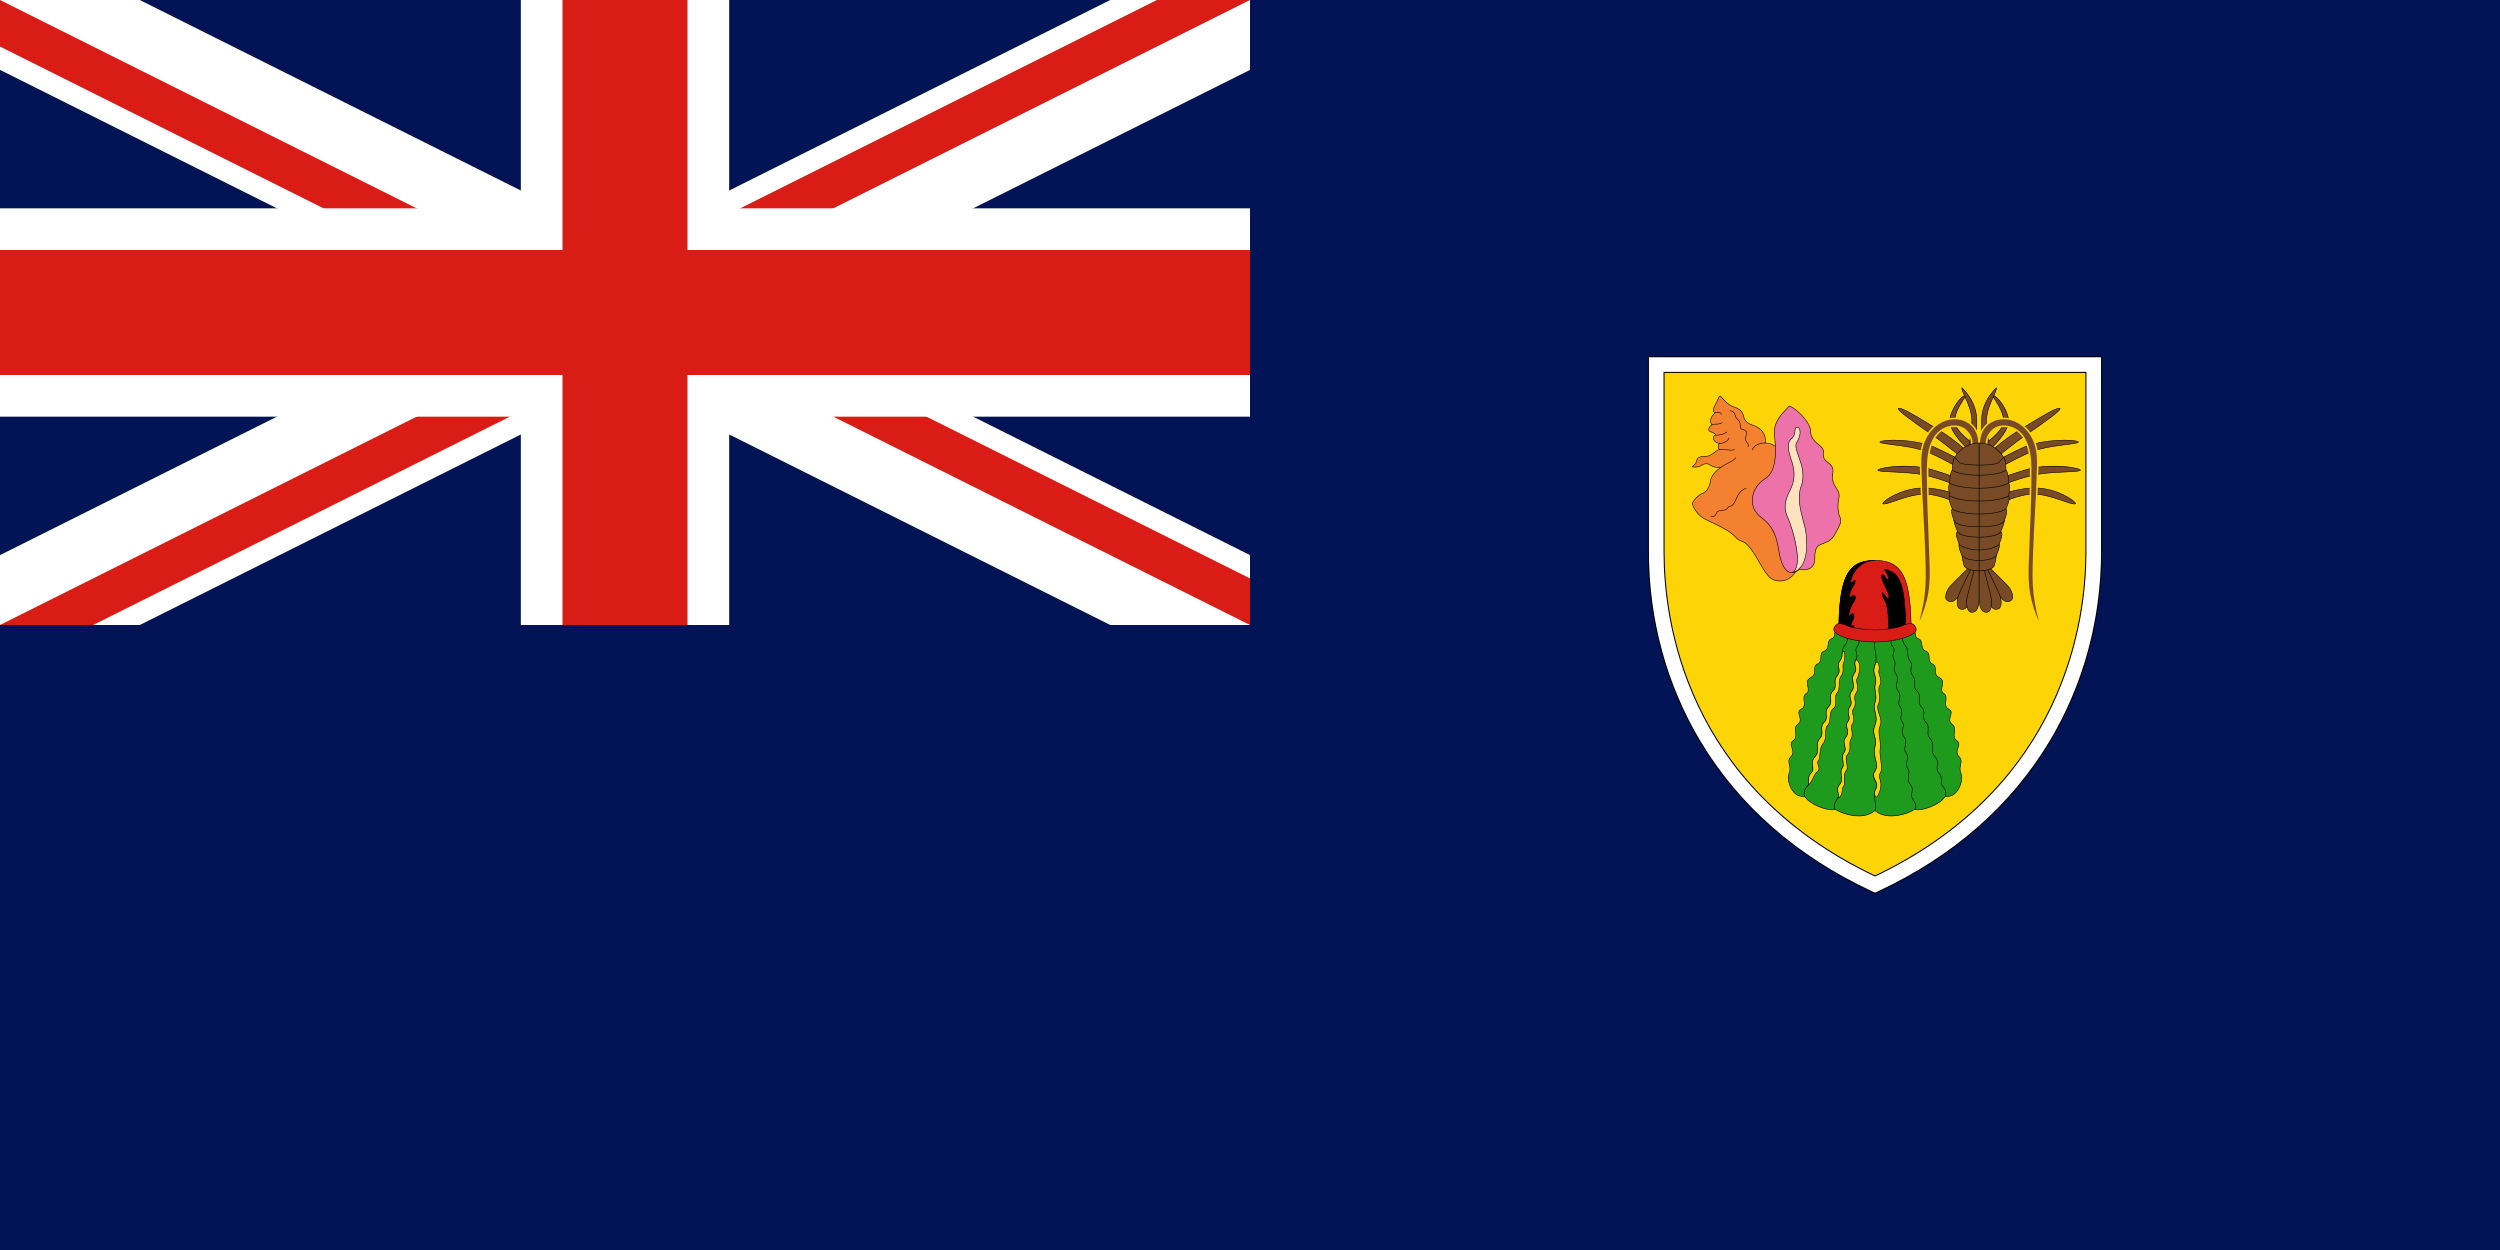 <svg width="240" height="120" viewBox="0 0 240 120" fill="none" xmlns="http://www.w3.org/2000/svg">
<rect width="240" height="120" fill="#021455"/>
<path d="M200.999 35V53C200.999 65 194.999 77.925 179.999 84.925C164.999 77.925 158.999 65 158.999 53V35H200.999Z" fill="#FDD406"/>
<path d="M179.999 85.808L179.661 85.65C172.46 82.29 166.918 77.445 163.189 71.25C159.925 65.828 158.199 59.517 158.199 53V34.2H201.799V53C201.799 59.517 200.074 65.828 196.81 71.25C193.08 77.445 187.538 82.29 180.337 85.65L179.999 85.808ZM159.799 35.8V53C159.799 59.46 161.775 75.354 179.999 84.041C198.223 75.354 200.199 59.46 200.199 53V35.8H159.799Z" fill="black"/>
<path d="M179.999 85.698L179.703 85.56C172.521 82.208 166.993 77.376 163.274 71.199C160.02 65.792 158.299 59.499 158.299 53V34.3H201.699V53C201.699 59.499 199.979 65.792 196.724 71.199C193.005 77.376 187.478 82.208 180.295 85.56L179.999 85.698ZM159.699 35.7V53C159.699 59.484 161.684 75.445 179.999 84.151C198.315 75.445 200.299 59.484 200.299 53V35.7H159.699Z" fill="white"/>
<path d="M172.424 54.825C171.874 55.75 170.949 55.95 170.224 55.65C169.474 55.35 168.799 53.6 168.049 52.65C167.324 51.725 167.124 52.125 166.624 51.575C166.149 51.05 165.399 50.65 164.224 50.1C163.574 49.8 162.899 49.525 162.449 48.375C162.624 47.9 163.099 47.5 163.474 47.35C163.849 47.225 164.149 46.675 164.199 46.2C164.249 45.75 164.649 45.25 165.199 44.875C164.949 44.925 164.424 44.825 164.174 44.65C163.949 44.45 163.574 44.5 163.349 44.675C163.124 44.825 162.849 44.875 162.449 44.825C162.599 44.7 162.874 44.425 162.899 44.175C162.924 43.925 163.224 43.8 163.799 43.8C164.349 43.8 164.724 43.15 165.174 43.15C164.849 43.15 164.924 42.6 165.099 42.575C164.299 42.425 164.399 41.775 164.724 41.775C164.699 41.675 164.599 41.575 164.224 41.45C163.874 41.325 164.049 41 164.324 40.8C164.074 40.3 164.299 39.925 164.699 39.6C164.149 39.575 164.749 38.8 164.899 38.375C165.049 37.975 165.124 37.925 165.299 38.175C165.499 38.4 165.949 38.925 166.474 39.075C166.974 39.225 167.274 39.5 167.374 39.925C167.474 40.375 167.674 40.6 168.224 40.8C168.799 40.975 169.574 41.45 169.474 42.525C169.924 42.55 170.249 42.675 170.524 42.9" fill="#F4812F"/>
<path d="M170.873 55.806C170.641 55.806 170.416 55.759 170.214 55.675C169.733 55.483 169.297 54.731 168.836 53.935C168.574 53.484 168.304 53.017 168.028 52.667C167.616 52.142 167.381 52.051 167.154 51.962C166.983 51.896 166.821 51.833 166.604 51.593C166.14 51.081 165.435 50.697 164.212 50.125L164.143 50.093C163.513 49.803 162.862 49.504 162.424 48.385C162.421 48.379 162.421 48.372 162.423 48.365C162.601 47.884 163.081 47.478 163.464 47.325C163.842 47.199 164.125 46.641 164.172 46.197C164.219 45.776 164.562 45.302 165.096 44.914C164.821 44.928 164.387 44.833 164.158 44.673C163.938 44.477 163.576 44.533 163.366 44.697C163.129 44.855 162.846 44.903 162.446 44.852C162.435 44.851 162.426 44.843 162.423 44.833C162.42 44.822 162.423 44.811 162.432 44.804C162.5 44.747 162.844 44.447 162.872 44.172C162.898 43.907 163.21 43.773 163.799 43.773C164.079 43.773 164.314 43.598 164.541 43.428C164.708 43.303 164.869 43.184 165.039 43.14C164.972 43.096 164.931 43.015 164.923 42.906C164.914 42.788 164.952 42.652 165.021 42.586C164.605 42.485 164.437 42.232 164.457 42.017C164.471 41.875 164.564 41.769 164.687 41.75C164.654 41.678 164.555 41.589 164.215 41.476C164.058 41.42 164.013 41.328 164.004 41.261C163.984 41.121 164.095 40.939 164.289 40.791C164.087 40.368 164.196 39.994 164.632 39.62C164.556 39.606 164.502 39.573 164.472 39.521C164.378 39.357 164.539 39.047 164.694 38.747C164.766 38.607 164.835 38.475 164.873 38.366C164.958 38.139 165.024 38.007 165.113 37.995C165.174 37.987 165.235 38.035 165.322 38.159L165.343 38.183C165.551 38.418 165.984 38.906 166.482 39.048C166.999 39.204 167.3 39.488 167.401 39.919C167.502 40.374 167.704 40.582 168.234 40.774C168.648 40.9 169.598 41.321 169.504 42.499C169.929 42.527 170.26 42.648 170.542 42.879C170.553 42.888 170.555 42.906 170.545 42.917C170.536 42.929 170.519 42.931 170.507 42.921C170.228 42.693 169.9 42.576 169.473 42.552C169.465 42.552 169.458 42.549 169.453 42.543C169.448 42.537 169.446 42.53 169.447 42.523C169.555 41.362 168.622 40.95 168.216 40.826C167.671 40.628 167.452 40.402 167.347 39.931C167.251 39.522 166.963 39.25 166.466 39.101C165.954 38.955 165.514 38.458 165.302 38.22L165.279 38.193C165.206 38.09 165.155 38.045 165.12 38.05C165.056 38.058 164.985 38.224 164.925 38.385C164.885 38.497 164.816 38.631 164.743 38.772C164.601 39.046 164.441 39.356 164.52 39.493C164.548 39.542 164.607 39.568 164.7 39.573C164.712 39.573 164.722 39.581 164.725 39.591C164.729 39.602 164.725 39.614 164.717 39.621C164.249 40.001 164.136 40.361 164.349 40.788C164.355 40.8 164.351 40.814 164.34 40.822C164.154 40.958 164.041 41.131 164.058 41.253C164.069 41.329 164.128 41.386 164.233 41.424C164.568 41.535 164.718 41.635 164.751 41.768C164.753 41.777 164.751 41.785 164.746 41.792C164.741 41.799 164.733 41.803 164.724 41.803C164.611 41.803 164.524 41.893 164.512 42.022C164.493 42.225 164.669 42.466 165.104 42.548C165.118 42.55 165.127 42.562 165.127 42.576C165.126 42.589 165.116 42.6 165.103 42.602C165.03 42.613 164.968 42.761 164.978 42.902C164.982 42.969 165.011 43.123 165.174 43.123C165.189 43.123 165.202 43.135 165.202 43.15C165.202 43.165 165.189 43.178 165.174 43.178C164.97 43.178 164.777 43.321 164.573 43.473C164.339 43.647 164.097 43.828 163.799 43.828C163.243 43.828 162.95 43.945 162.927 44.178C162.901 44.431 162.636 44.696 162.514 44.805C162.869 44.841 163.123 44.793 163.334 44.652C163.56 44.476 163.953 44.417 164.193 44.63C164.438 44.801 164.957 44.895 165.194 44.848C165.208 44.845 165.22 44.852 165.225 44.864C165.23 44.876 165.226 44.89 165.215 44.898C164.652 45.281 164.273 45.782 164.227 46.203C164.178 46.664 163.88 47.244 163.483 47.376C163.115 47.523 162.653 47.913 162.479 48.375C162.908 49.465 163.547 49.759 164.165 50.043L164.236 50.075C165.465 50.65 166.175 51.038 166.645 51.556C166.854 51.786 167.009 51.847 167.174 51.911C167.397 51.998 167.65 52.097 168.071 52.633C168.35 52.986 168.621 53.454 168.883 53.907C169.32 54.66 169.771 55.439 170.234 55.624C170.908 55.903 171.837 55.759 172.401 54.811C172.408 54.798 172.425 54.794 172.438 54.801C172.451 54.809 172.456 54.826 172.448 54.839C172.037 55.53 171.435 55.806 170.873 55.806Z" fill="black"/>
<path d="M173.799 41.275C173.799 41.875 174.074 42.25 174.424 42.55C174.799 42.85 175.124 43.1 175.049 43.475C174.974 43.875 175.124 44.125 175.449 44.375C175.799 44.625 176.049 44.925 175.949 45.425C175.849 45.925 175.924 46.225 176.124 46.6C176.324 46.975 176.674 47.275 176.524 47.875C176.374 48.475 176.449 49.275 176.649 49.675C176.824 50.05 176.649 50.35 176.299 51.025C175.949 51.675 175.749 51.925 175.024 52.175C174.274 52.4 174.224 52.85 174.224 53.625C174.224 54.425 173.699 54.825 172.724 54.675C171.724 55.5 171.099 54.525 170.849 53.3C170.599 52.075 170.549 50.75 169.074 49.675C167.624 48.575 168.199 46.725 169.424 45.975C170.649 45.25 170.499 43.1 170.349 41.775C170.224 40.45 171.099 39.7 171.774 38.975C172.674 39.325 173.799 40.7 173.799 41.275Z" fill="#ED72AA"/>
<path d="M172.026 55.008C171.945 55.009 171.867 54.995 171.79 54.968C171.36 54.816 171.007 54.21 170.822 53.306C170.79 53.147 170.76 52.984 170.732 52.826C170.536 51.745 170.334 50.627 169.058 49.697C168.465 49.248 168.158 48.623 168.192 47.938C168.231 47.16 168.709 46.381 169.41 45.952C170.573 45.263 170.487 43.24 170.322 41.778C170.208 40.575 170.917 39.834 171.543 39.179C171.614 39.105 171.685 39.03 171.754 38.956C171.762 38.948 171.773 38.946 171.784 38.95C172.686 39.3 173.827 40.693 173.827 41.275C173.827 41.919 174.156 42.284 174.442 42.529L174.466 42.548C174.835 42.843 175.153 43.097 175.076 43.48C175.009 43.841 175.118 44.086 175.466 44.353C175.779 44.577 176.086 44.881 175.976 45.431C175.874 45.94 175.958 46.23 176.148 46.587C176.192 46.67 176.245 46.75 176.296 46.828C176.48 47.111 176.67 47.404 176.551 47.882C176.41 48.446 176.465 49.245 176.674 49.663C176.846 50.032 176.688 50.336 176.374 50.942L176.324 51.038C175.979 51.678 175.778 51.944 175.033 52.201C174.288 52.425 174.252 52.865 174.252 53.625C174.252 54.002 174.139 54.29 173.917 54.481C173.653 54.707 173.254 54.782 172.732 54.704C172.484 54.907 172.247 55.008 172.026 55.008ZM171.781 39.008C171.717 39.077 171.65 39.147 171.582 39.217C170.965 39.863 170.266 40.595 170.377 41.773C170.544 43.249 170.628 45.294 169.438 45.999C168.753 46.419 168.285 47.181 168.247 47.941C168.223 48.412 168.351 49.092 169.091 49.653C170.384 50.596 170.588 51.724 170.786 52.816C170.814 52.974 170.844 53.137 170.876 53.295C171.057 54.179 171.397 54.77 171.809 54.916C172.078 55.012 172.38 54.923 172.707 54.654C172.713 54.649 172.72 54.646 172.728 54.648C173.233 54.726 173.631 54.654 173.881 54.439C174.09 54.26 174.197 53.986 174.197 53.625C174.197 52.862 174.236 52.383 175.016 52.149C175.742 51.899 175.938 51.638 176.275 51.012L176.325 50.916C176.641 50.309 176.785 50.031 176.624 49.687C176.411 49.26 176.354 48.444 176.497 47.868C176.611 47.413 176.428 47.131 176.25 46.858C176.198 46.779 176.145 46.697 176.1 46.613C175.908 46.254 175.818 45.943 175.922 45.42C176.026 44.901 175.733 44.612 175.433 44.398C175.07 44.118 174.951 43.85 175.022 43.47C175.092 43.12 174.786 42.875 174.432 42.591L174.407 42.572C174.111 42.318 173.772 41.942 173.772 41.275C173.772 40.711 172.665 39.363 171.781 39.008Z" fill="black"/>
<path d="M171.674 49.8C171.399 49.15 171.099 48.5 171.824 47.1C172.574 45.675 172.099 44.6 171.874 43.875C171.649 43.175 171.599 42.525 171.874 42.225C172.174 41.95 172.299 41.775 172.324 41.3C172.349 40.85 172.724 41 172.774 41.225C172.824 41.45 172.874 41.825 172.474 42.5C172.074 43.2 173.599 44.9 172.899 46.725C172.424 48 173.049 49.625 173.299 50.75C173.549 51.875 173.699 54.575 172.049 54.975C173.174 54.425 172.124 50.85 171.674 49.8Z" fill="#FFE2BD"/>
<path d="M172.049 55.002C172.038 55.002 172.027 54.995 172.023 54.984C172.019 54.971 172.025 54.956 172.037 54.95C173.162 54.4 172.049 50.743 171.649 49.811C171.649 49.811 171.649 49.81 171.649 49.81L171.634 49.775C171.362 49.135 171.082 48.473 171.8 47.087C172.476 45.803 172.152 44.814 171.915 44.092C171.891 44.019 171.869 43.95 171.848 43.883C171.595 43.097 171.597 42.486 171.854 42.206C172.143 41.941 172.272 41.776 172.297 41.298C172.312 41.027 172.448 40.986 172.507 40.981C172.635 40.972 172.771 41.082 172.801 41.219C172.864 41.501 172.877 41.875 172.498 42.514C172.34 42.789 172.496 43.233 172.693 43.794C172.982 44.62 173.342 45.648 172.925 46.735C172.545 47.754 172.88 49.02 173.148 50.037C173.215 50.288 173.277 50.525 173.326 50.744C173.542 51.716 173.772 54.585 172.056 55.002C172.054 55.002 172.051 55.002 172.049 55.002ZM171.7 49.789C172.1 50.724 173.131 54.077 172.216 54.895C173.7 54.341 173.478 51.68 173.272 50.756C173.224 50.538 173.162 50.301 173.095 50.051C172.825 49.026 172.488 47.751 172.873 46.715C173.283 45.647 172.927 44.63 172.641 43.813C172.439 43.238 172.28 42.784 172.45 42.486C172.82 41.863 172.808 41.502 172.747 41.231C172.723 41.121 172.612 41.027 172.511 41.036C172.419 41.044 172.361 41.141 172.352 41.301C172.326 41.797 172.185 41.977 171.893 42.245C171.652 42.508 171.654 43.1 171.9 43.866C171.921 43.933 171.944 44.002 171.968 44.075C172.207 44.806 172.535 45.808 171.849 47.113C171.143 48.475 171.418 49.125 171.684 49.753L171.7 49.789Z" fill="black"/>
<path d="M164.35 49.637C164.316 49.637 164.281 49.634 164.244 49.627C164.229 49.624 164.22 49.61 164.222 49.595C164.225 49.58 164.24 49.571 164.254 49.573C164.53 49.623 164.662 49.46 164.724 49.314C164.803 49.129 164.861 49.024 165.121 48.998C165.354 48.997 165.755 48.927 165.85 48.738C165.883 48.649 165.958 48.625 166.045 48.597C166.169 48.558 166.339 48.504 166.5 48.212C166.534 48.14 166.568 48.065 166.601 47.99C166.809 47.526 167.023 47.046 167.615 46.849C167.63 46.844 167.645 46.852 167.65 46.866C167.655 46.881 167.647 46.896 167.633 46.901C167.064 47.091 166.854 47.559 166.651 48.013C166.618 48.088 166.584 48.163 166.549 48.237C166.377 48.55 166.195 48.608 166.061 48.65C165.979 48.676 165.925 48.693 165.9 48.76C165.792 48.975 165.377 49.053 165.124 49.053C164.896 49.075 164.85 49.161 164.774 49.336C164.69 49.533 164.542 49.637 164.35 49.637ZM165.199 44.903C165.192 44.903 165.185 44.899 165.179 44.894C165.169 44.883 165.169 44.865 165.18 44.855C165.336 44.711 165.594 44.58 165.844 44.454C166.162 44.293 166.492 44.127 166.6 43.936C166.608 43.923 166.625 43.918 166.638 43.926C166.651 43.934 166.656 43.95 166.648 43.964C166.531 44.168 166.194 44.339 165.869 44.503C165.622 44.627 165.368 44.756 165.218 44.895C165.213 44.9 165.206 44.903 165.199 44.903ZM166.22 43.242C166.102 43.242 165.96 43.228 165.802 43.212C165.591 43.19 165.373 43.168 165.176 43.177C165.175 43.177 165.175 43.178 165.174 43.178C165.16 43.178 165.147 43.166 165.147 43.151C165.146 43.136 165.158 43.123 165.173 43.123C165.373 43.112 165.604 43.136 165.808 43.157C166.124 43.189 166.421 43.22 166.475 43.113C166.481 43.099 166.498 43.094 166.512 43.1C166.525 43.107 166.531 43.124 166.524 43.137C166.484 43.217 166.374 43.242 166.22 43.242ZM168.199 43.227C168.195 43.227 168.191 43.227 168.188 43.225C168.174 43.219 168.168 43.202 168.174 43.188C168.32 42.873 168.663 42.497 169.474 42.497C169.489 42.497 169.502 42.51 169.502 42.525C169.502 42.54 169.489 42.553 169.474 42.553C168.855 42.553 168.423 42.78 168.224 43.211C168.22 43.221 168.21 43.227 168.199 43.227ZM167.799 42.928C167.795 42.928 167.79 42.926 167.786 42.924C167.773 42.917 167.768 42.9 167.775 42.887C167.862 42.724 167.798 42.639 167.709 42.522C167.612 42.393 167.491 42.232 167.573 41.918L167.578 41.889C167.673 41.416 167.683 41.367 167.267 41.251C167.033 41.186 167.034 41.03 167.034 40.865C167.035 40.676 167.036 40.462 166.757 40.247C166.631 40.152 166.597 40.028 166.563 39.907C166.512 39.725 166.464 39.553 166.117 39.451C166.102 39.447 166.094 39.432 166.098 39.417C166.102 39.403 166.118 39.394 166.132 39.399C166.509 39.508 166.566 39.712 166.616 39.893C166.649 40.009 166.679 40.119 166.791 40.203C167.091 40.435 167.09 40.673 167.089 40.865C167.088 41.033 167.088 41.145 167.282 41.199C167.747 41.328 167.727 41.426 167.632 41.9L167.626 41.93C167.551 42.22 167.658 42.363 167.753 42.489C167.843 42.607 167.927 42.719 167.823 42.913C167.819 42.922 167.809 42.928 167.799 42.928ZM165.099 42.602C165.084 42.602 165.072 42.59 165.072 42.575C165.072 42.56 165.084 42.547 165.099 42.547C165.345 42.547 165.853 42.374 165.948 42.042C165.952 42.028 165.968 42.02 165.982 42.023C165.996 42.028 166.005 42.043 166.001 42.057C165.897 42.42 165.367 42.602 165.099 42.602ZM164.724 41.803C164.709 41.803 164.697 41.79 164.697 41.775C164.697 41.76 164.709 41.747 164.724 41.747C165.052 41.747 165.405 41.712 165.758 41.453C165.77 41.444 165.787 41.446 165.796 41.459C165.805 41.471 165.803 41.488 165.79 41.497C165.425 41.765 165.062 41.803 164.724 41.803ZM164.324 40.828C164.316 40.828 164.308 40.824 164.303 40.817C164.293 40.805 164.295 40.788 164.307 40.778C164.417 40.693 164.565 40.691 164.722 40.689C164.904 40.686 165.112 40.684 165.309 40.552C165.322 40.544 165.339 40.547 165.347 40.56C165.355 40.572 165.352 40.589 165.339 40.598C165.129 40.738 164.913 40.741 164.722 40.744C164.569 40.746 164.436 40.748 164.341 40.822C164.336 40.825 164.33 40.828 164.324 40.828ZM165.249 39.803C165.234 39.803 165.222 39.79 165.222 39.775C165.222 39.739 165.211 39.71 165.187 39.688C165.111 39.614 164.923 39.62 164.785 39.625C164.753 39.626 164.724 39.627 164.699 39.627C164.684 39.627 164.672 39.615 164.672 39.6C164.672 39.585 164.684 39.572 164.699 39.572C164.724 39.572 164.752 39.571 164.783 39.57C164.93 39.565 165.132 39.558 165.226 39.648C165.26 39.681 165.277 39.724 165.277 39.775C165.277 39.79 165.264 39.803 165.249 39.803Z" fill="black"/>
<path d="M188.624 44.175C188.624 44.175 186.874 42.7 185.424 41.7C183.974 40.7 182.224 39.475 182.224 39.225C182.499 39.025 183.974 39.975 185.999 41.2C188.049 42.45 189.199 43.675 189.199 43.675L188.624 44.175ZM188.499 45.175C188.499 45.175 186.799 44.15 185.124 43.425C183.374 42.7 180.749 42.7 180.474 42.45C180.474 42.2 183.524 42.05 185.699 42.925C187.924 43.95 189.074 44.675 189.074 44.675L188.499 45.175ZM188.474 46.875C188.474 46.875 186.624 46.025 184.824 45.625C183.074 45.225 180.574 45.375 180.274 45.15C180.274 44.9 183.374 44.4 185.699 45.15C188.049 45.875 189.049 46.375 189.049 46.375L188.474 46.875ZM188.374 48.6C188.374 48.6 186.974 47.65 185.124 47.45C183.374 47.275 181.049 48.6 180.749 48.35C180.749 48.1 182.774 46.625 185.299 46.875C187.774 47.125 188.949 48.1 188.949 48.1L188.374 48.6ZM188.949 43.15C188.949 43.15 187.174 41.525 187.174 40.425C187.174 39.45 188.249 37.95 188.724 37.95C188.474 38.45 187.649 39.45 187.649 40.425C187.649 41.425 189.524 42.65 189.524 42.65L188.949 43.15Z" fill="#784B26"/>
<path d="M188.374 48.628C188.369 48.628 188.363 48.626 188.359 48.623C188.345 48.614 186.943 47.675 185.121 47.478C184.081 47.373 182.841 47.801 181.936 48.113C181.29 48.336 180.864 48.482 180.732 48.371C180.725 48.366 180.722 48.359 180.722 48.35C180.722 48.298 180.78 48.218 180.896 48.113C181.335 47.715 183.087 46.629 185.302 46.848C187.757 47.096 188.955 48.069 188.967 48.079C188.973 48.084 188.977 48.092 188.977 48.1C188.977 48.108 188.973 48.116 188.967 48.121L188.392 48.621C188.387 48.626 188.381 48.628 188.374 48.628ZM184.79 47.407C184.904 47.407 185.017 47.412 185.127 47.423C186.852 47.609 188.203 48.456 188.372 48.566L188.906 48.102C188.721 47.961 187.537 47.129 185.296 46.903C183.103 46.685 181.368 47.76 180.933 48.154C180.834 48.244 180.789 48.306 180.779 48.338C180.908 48.408 181.377 48.247 181.918 48.061C182.733 47.78 183.817 47.407 184.79 47.407ZM188.474 46.903C188.47 46.903 188.466 46.902 188.463 46.9C188.444 46.892 186.595 46.047 184.818 45.652C183.854 45.432 182.679 45.38 181.734 45.338C180.959 45.303 180.399 45.278 180.258 45.172C180.251 45.167 180.247 45.159 180.247 45.15C180.247 45.125 180.262 45.101 180.295 45.078C180.674 44.802 183.53 44.422 185.708 45.124C188.033 45.842 189.052 46.346 189.062 46.351C189.07 46.355 189.075 46.363 189.077 46.372C189.078 46.381 189.074 46.39 189.067 46.396L188.492 46.896C188.487 46.901 188.481 46.903 188.474 46.903ZM180.308 45.139C180.464 45.226 181.029 45.251 181.736 45.283C182.683 45.325 183.861 45.377 184.83 45.599C186.524 45.975 188.283 46.759 188.47 46.843L189 46.382C188.797 46.286 187.766 45.817 185.691 45.177C183.526 44.478 180.661 44.88 180.327 45.122C180.318 45.129 180.312 45.135 180.308 45.139ZM188.499 45.203C188.494 45.203 188.489 45.202 188.485 45.199C188.468 45.189 186.767 44.167 185.113 43.451C184.059 43.014 182.694 42.842 181.698 42.717C181.044 42.635 180.571 42.575 180.456 42.471C180.45 42.465 180.447 42.458 180.447 42.45C180.447 42.426 180.461 42.404 180.49 42.384C180.84 42.148 183.689 42.087 185.71 42.9C187.912 43.914 189.077 44.645 189.089 44.652C189.096 44.657 189.101 44.665 189.102 44.673C189.102 44.682 189.099 44.69 189.092 44.696L188.517 45.196C188.512 45.201 188.506 45.203 188.499 45.203ZM180.507 42.441C180.635 42.528 181.11 42.588 181.705 42.663C182.704 42.788 184.073 42.96 185.135 43.4C186.703 44.079 188.313 45.032 188.496 45.142L189.028 44.679C188.828 44.557 187.686 43.871 185.688 42.95C183.594 42.108 180.813 42.232 180.521 42.43C180.515 42.434 180.51 42.438 180.507 42.441ZM188.624 44.203C188.618 44.203 188.612 44.201 188.606 44.196C188.589 44.182 186.841 42.711 185.409 41.723C183.426 40.355 182.197 39.461 182.197 39.225C182.197 39.217 182.201 39.208 182.208 39.203C182.464 39.018 183.586 39.7 185.283 40.733C185.517 40.876 185.761 41.024 186.013 41.177C188.043 42.415 189.208 43.644 189.219 43.657C189.224 43.662 189.227 43.669 189.227 43.677C189.226 43.684 189.223 43.691 189.217 43.696L188.642 44.196C188.637 44.201 188.631 44.203 188.624 44.203ZM182.254 39.24C182.326 39.53 184.423 40.976 185.44 41.678C186.796 42.613 188.434 43.98 188.624 44.139L189.159 43.674C188.998 43.508 187.864 42.37 185.985 41.224C185.733 41.071 185.489 40.923 185.255 40.781C183.725 39.849 182.511 39.109 182.254 39.24ZM188.949 43.178C188.943 43.178 188.936 43.175 188.931 43.171C188.858 43.104 187.147 41.525 187.147 40.425C187.147 39.469 188.208 37.923 188.724 37.923C188.734 37.923 188.743 37.928 188.748 37.936C188.753 37.944 188.753 37.954 188.749 37.963C188.687 38.086 188.592 38.237 188.482 38.413C188.142 38.954 187.677 39.696 187.677 40.425C187.677 41.399 189.521 42.615 189.539 42.627C189.546 42.632 189.551 42.64 189.552 42.648C189.552 42.657 189.549 42.666 189.542 42.671L188.967 43.171C188.962 43.176 188.956 43.178 188.949 43.178ZM188.676 37.983C188.209 38.079 187.202 39.486 187.202 40.425C187.202 41.442 188.764 42.939 188.95 43.113L189.479 42.653C189.228 42.485 187.622 41.37 187.622 40.425C187.622 39.68 188.092 38.931 188.436 38.383C188.532 38.23 188.616 38.096 188.676 37.983Z" fill="black"/>
<path d="M188.949 43.15C188.949 43.15 189.299 41.525 189.299 40.425C189.299 38.95 188.249 37.6 188.349 37.225C188.724 37.6 189.774 38.7 189.774 40.425C189.774 41.925 189.524 42.65 189.524 42.65L188.949 43.15Z" fill="#784B26"/>
<path d="M188.949 43.178C188.944 43.178 188.94 43.176 188.935 43.174C188.925 43.168 188.92 43.156 188.922 43.145C188.926 43.128 189.272 41.51 189.272 40.425C189.272 39.528 188.883 38.682 188.599 38.064C188.414 37.663 188.281 37.373 188.323 37.218C188.325 37.209 188.333 37.201 188.342 37.199C188.352 37.196 188.362 37.199 188.369 37.206C189.32 38.157 189.802 39.24 189.802 40.425C189.802 41.913 189.553 42.652 189.55 42.659C189.549 42.664 189.546 42.668 189.542 42.671L188.967 43.171C188.962 43.175 188.956 43.178 188.949 43.178ZM188.37 37.285C188.371 37.437 188.496 37.708 188.649 38.041C188.935 38.663 189.327 39.516 189.327 40.425C189.327 41.377 189.062 42.735 188.993 43.076L189.5 42.634C189.525 42.557 189.747 41.827 189.747 40.425C189.747 39.272 189.284 38.216 188.37 37.285Z" fill="black"/>
<path d="M189.374 42.625C189.374 42.15 189.199 41.725 188.899 41.4C188.499 40.925 187.899 40.775 187.274 40.875C186.524 41 185.924 41.45 185.549 42.15C185.049 43.075 184.999 44.075 184.974 45.05C184.974 48.425 185.099 49.8 185.199 53.125C185.224 54.1 185.399 56.1 184.949 57.675C184.774 58.35 184.574 58.975 184.274 59.625C184.474 58.8 184.574 58.375 184.674 57.75C184.949 56.125 184.874 54.6 184.824 53.1C184.724 50.025 184.549 48.45 184.449 44.725C184.424 43.6 184.524 42.75 185.049 41.85C185.599 40.925 186.549 40.25 187.624 40.25C188.074 40.25 188.449 40.325 188.824 40.55C189.574 40.95 189.924 41.775 189.924 42.6L189.374 42.625Z" fill="#784B26"/>
<path d="M184.274 59.775C184.258 59.775 184.241 59.773 184.225 59.767C184.152 59.741 184.11 59.665 184.129 59.59C184.326 58.774 184.426 58.354 184.526 57.726C184.781 56.219 184.732 54.782 184.684 53.393L184.674 53.105C184.629 51.727 184.571 50.667 184.508 49.545C184.433 48.188 184.354 46.785 184.299 44.729C184.274 43.604 184.369 42.718 184.92 41.775C185.534 40.741 186.57 40.1 187.624 40.1C188.137 40.1 188.531 40.199 188.901 40.422C189.633 40.812 190.074 41.627 190.074 42.6C190.074 42.68 190.011 42.746 189.931 42.75L189.381 42.775C189.341 42.776 189.3 42.762 189.271 42.734C189.241 42.705 189.224 42.666 189.224 42.625C189.224 42.199 189.074 41.81 188.789 41.502C188.444 41.093 187.916 40.924 187.298 41.023C186.598 41.14 186.039 41.554 185.681 42.221C185.211 43.091 185.151 44.019 185.124 45.054C185.124 47.289 185.18 48.676 185.246 50.281C185.278 51.089 185.316 52.004 185.349 53.121C185.353 53.267 185.36 53.435 185.368 53.621C185.413 54.709 185.483 56.354 185.093 57.716C184.893 58.491 184.682 59.1 184.41 59.688C184.385 59.742 184.331 59.775 184.274 59.775ZM187.624 40.4C186.675 40.4 185.738 40.985 185.178 41.927C184.664 42.808 184.575 43.65 184.599 44.722C184.654 46.772 184.732 48.173 184.808 49.528C184.87 50.652 184.929 51.714 184.974 53.095L184.984 53.383C185.027 54.629 185.071 55.913 184.898 57.26C185.169 56.02 185.109 54.602 185.068 53.633C185.06 53.445 185.053 53.276 185.049 53.129C185.016 52.015 184.979 51.1 184.946 50.293C184.881 48.685 184.824 47.295 184.824 45.05C184.852 43.972 184.915 43.007 185.417 42.079C185.814 41.338 186.465 40.858 187.25 40.727C187.977 40.611 188.603 40.816 189.014 41.303C189.311 41.626 189.485 42.027 189.518 42.468L189.771 42.457C189.731 41.661 189.357 41.004 188.754 40.682C188.421 40.483 188.086 40.4 187.624 40.4Z" fill="#FDD406"/>
<path d="M189.374 42.625C189.374 42.15 189.199 41.725 188.899 41.4C188.499 40.925 187.899 40.775 187.274 40.875C186.524 41 185.924 41.45 185.549 42.15C185.049 43.075 184.999 44.075 184.974 45.05C184.974 48.425 185.099 49.8 185.199 53.125C185.224 54.1 185.399 56.1 184.949 57.675C184.774 58.35 184.574 58.975 184.274 59.625C184.474 58.8 184.574 58.375 184.674 57.75C184.949 56.125 184.874 54.6 184.824 53.1C184.724 50.025 184.549 48.45 184.449 44.725C184.424 43.6 184.524 42.75 185.049 41.85C185.599 40.925 186.549 40.25 187.624 40.25C188.074 40.25 188.449 40.325 188.824 40.55C189.574 40.95 189.924 41.775 189.924 42.6L189.374 42.625Z" fill="#784B26"/>
<path d="M189.524 54.675C189.524 54.675 188.824 55.925 188.299 56.825C187.774 57.725 187.349 57.925 186.949 57.65C186.574 57.375 186.899 56.65 187.199 56.3C187.499 55.95 189.174 54.325 189.174 54.325L189.524 54.675Z" fill="#784B26"/>
<path d="M187.284 57.792C187.166 57.792 187.049 57.752 186.934 57.673C186.832 57.599 186.773 57.491 186.757 57.352C186.719 57.017 186.94 56.561 187.178 56.282C187.476 55.935 189.138 54.322 189.155 54.306C189.166 54.295 189.183 54.295 189.194 54.306L189.544 54.656C189.552 54.665 189.554 54.678 189.548 54.689C189.541 54.701 188.842 55.949 188.323 56.839C187.992 57.407 187.69 57.714 187.4 57.779C187.361 57.788 187.322 57.792 187.284 57.792ZM189.174 54.364C188.986 54.547 187.498 55.993 187.22 56.318C186.995 56.581 186.776 57.03 186.812 57.346C186.826 57.469 186.878 57.564 186.965 57.628C187.107 57.725 187.245 57.757 187.388 57.725C187.662 57.664 187.953 57.365 188.275 56.812C188.76 55.981 189.402 54.837 189.49 54.68L189.174 54.364Z" fill="black"/>
<path d="M189.699 54.775C189.699 54.775 189.424 56.2 189.199 57.225C188.999 58.25 188.649 58.6 188.224 58.475C187.774 58.375 187.849 57.55 188.024 57.125C188.199 56.7 189.249 54.55 189.249 54.55L189.699 54.775Z" fill="#784B26"/>
<path d="M188.384 58.527C188.33 58.527 188.274 58.518 188.216 58.501C188.101 58.476 188.011 58.403 187.949 58.286C187.783 57.966 187.878 57.408 187.999 57.115C188.172 56.694 189.214 54.559 189.224 54.538C189.228 54.531 189.233 54.526 189.24 54.524C189.248 54.522 189.255 54.522 189.262 54.525L189.712 54.75C189.722 54.756 189.728 54.768 189.726 54.78C189.723 54.794 189.449 56.217 189.226 57.231C189.099 57.884 188.903 58.296 188.644 58.453C188.563 58.502 188.476 58.527 188.384 58.527ZM189.262 54.587C189.144 54.829 188.212 56.741 188.05 57.136C187.911 57.471 187.854 57.984 187.998 58.26C188.052 58.363 188.13 58.426 188.23 58.448C188.372 58.49 188.501 58.475 188.615 58.406C188.86 58.257 189.048 57.858 189.172 57.22C189.38 56.273 189.634 54.969 189.668 54.79L189.262 54.587Z" fill="black"/>
<path d="M189.999 54.825V57.325C189.999 58.375 189.749 58.8 189.274 58.775C188.824 58.75 188.724 57.95 188.824 57.475C188.899 57.025 189.524 54.7 189.524 54.7L189.999 54.825Z" fill="#784B26"/>
<path d="M189.312 58.804C189.299 58.804 189.286 58.803 189.273 58.803C189.152 58.796 189.049 58.737 188.965 58.629C188.763 58.365 188.721 57.832 188.797 57.47C188.871 57.025 189.491 54.716 189.498 54.693C189.502 54.679 189.517 54.67 189.531 54.674L190.006 54.799C190.018 54.802 190.027 54.813 190.027 54.825V57.325C190.027 58.013 189.92 58.448 189.7 58.657C189.597 58.754 189.467 58.804 189.312 58.804ZM189.544 54.734C189.474 54.992 188.921 57.062 188.851 57.48C188.777 57.831 188.816 58.344 189.009 58.596C189.082 58.691 189.172 58.742 189.276 58.748C189.435 58.756 189.56 58.713 189.662 58.617C189.87 58.419 189.972 57.996 189.972 57.325V54.846L189.544 54.734Z" fill="black"/>
<path d="M191.374 44.175C191.374 44.175 193.124 42.7 194.574 41.7C196.024 40.7 197.774 39.475 197.774 39.225C197.499 39.025 196.024 39.975 193.999 41.2C191.949 42.45 190.799 43.675 190.799 43.675L191.374 44.175ZM191.499 45.175C191.499 45.175 193.199 44.15 194.874 43.425C196.624 42.7 199.249 42.7 199.524 42.45C199.524 42.2 196.474 42.05 194.299 42.925C192.074 43.95 190.924 44.675 190.924 44.675L191.499 45.175ZM191.524 46.875C191.524 46.875 193.374 46.025 195.174 45.625C196.924 45.225 199.424 45.375 199.724 45.15C199.724 44.9 196.624 44.4 194.299 45.15C191.949 45.875 190.949 46.375 190.949 46.375L191.524 46.875ZM191.624 48.6C191.624 48.6 193.024 47.65 194.874 47.45C196.624 47.275 198.949 48.6 199.249 48.35C199.249 48.1 197.224 46.625 194.699 46.875C192.224 47.125 191.049 48.1 191.049 48.1L191.624 48.6ZM191.049 43.15C191.049 43.15 192.824 41.525 192.824 40.425C192.824 39.45 191.749 37.95 191.274 37.95C191.524 38.45 192.349 39.45 192.349 40.425C192.349 41.425 190.474 42.65 190.474 42.65L191.049 43.15Z" fill="#784B26"/>
<path d="M191.624 48.627C191.618 48.627 191.611 48.625 191.606 48.621L191.031 48.121C191.025 48.115 191.022 48.108 191.022 48.1C191.022 48.092 191.025 48.084 191.032 48.079C191.044 48.069 192.242 47.096 194.696 46.848C196.912 46.627 198.663 47.715 199.102 48.113C199.218 48.218 199.277 48.297 199.277 48.35C199.277 48.358 199.273 48.366 199.267 48.371C199.134 48.482 198.708 48.335 198.063 48.113C197.157 47.8 195.915 47.374 194.877 47.477C193.056 47.674 191.654 48.613 191.64 48.623C191.635 48.626 191.629 48.627 191.624 48.627ZM191.092 48.101L191.627 48.565C191.796 48.456 193.147 47.609 194.871 47.423C195.921 47.318 197.17 47.747 198.081 48.061C198.621 48.247 199.09 48.408 199.219 48.337C199.209 48.306 199.165 48.244 199.065 48.154C198.631 47.76 196.895 46.685 194.702 46.902C192.461 47.129 191.278 47.961 191.092 48.101ZM191.524 46.902C191.518 46.902 191.511 46.9 191.506 46.896L190.931 46.396C190.924 46.39 190.921 46.381 190.922 46.371C190.923 46.362 190.929 46.354 190.937 46.35C190.947 46.345 191.966 45.841 194.291 45.124C196.469 44.421 199.325 44.801 199.704 45.077C199.736 45.101 199.752 45.124 199.752 45.15C199.752 45.159 199.748 45.167 199.741 45.172C199.6 45.278 199.04 45.303 198.264 45.337C197.32 45.379 196.145 45.431 195.18 45.652C193.404 46.047 191.554 46.891 191.536 46.9C191.532 46.902 191.528 46.902 191.524 46.902ZM190.999 46.382L191.529 46.843C191.716 46.758 193.475 45.974 195.168 45.598C196.137 45.377 197.315 45.324 198.262 45.282C198.97 45.251 199.534 45.226 199.691 45.139C199.687 45.134 199.681 45.129 199.671 45.122C199.338 44.879 196.473 44.478 194.308 45.176C192.233 45.816 191.201 46.286 190.999 46.382ZM191.499 45.202C191.493 45.202 191.486 45.2 191.481 45.196L190.906 44.696C190.9 44.69 190.896 44.681 190.897 44.673C190.897 44.664 190.902 44.656 190.91 44.652C190.921 44.644 192.087 43.914 194.288 42.9C196.309 42.087 199.159 42.148 199.508 42.384C199.537 42.403 199.552 42.426 199.552 42.45C199.552 42.458 199.548 42.465 199.543 42.47C199.428 42.575 198.955 42.634 198.3 42.717C197.304 42.842 195.94 43.013 194.885 43.45C193.231 44.166 191.53 45.188 191.513 45.198C191.509 45.201 191.504 45.202 191.499 45.202ZM190.971 44.679L191.502 45.141C191.686 45.032 193.295 44.078 194.863 43.4C195.926 42.959 197.294 42.788 198.293 42.662C198.888 42.587 199.363 42.528 199.491 42.441C199.488 42.438 199.484 42.434 199.478 42.429C199.185 42.232 196.404 42.108 194.31 42.95C192.313 43.87 191.17 44.556 190.971 44.679ZM191.374 44.202C191.368 44.202 191.361 44.2 191.356 44.196L190.781 43.696C190.776 43.691 190.772 43.684 190.772 43.676C190.771 43.669 190.774 43.661 190.779 43.656C190.791 43.644 191.955 42.414 193.985 41.176C194.237 41.024 194.481 40.875 194.715 40.733C196.413 39.7 197.535 39.017 197.79 39.203C197.797 39.208 197.802 39.216 197.802 39.225C197.802 39.46 196.573 40.355 194.59 41.723C193.157 42.71 191.409 44.181 191.392 44.196C191.387 44.2 191.38 44.202 191.374 44.202ZM190.839 43.673L191.375 44.139C191.564 43.98 193.203 42.612 194.559 41.677C195.576 40.976 197.673 39.53 197.745 39.239C197.486 39.108 196.273 39.849 194.744 40.78C194.51 40.922 194.266 41.071 194.013 41.223C192.135 42.369 191 43.507 190.839 43.673ZM191.049 43.177C191.043 43.177 191.036 43.175 191.031 43.171L190.456 42.671C190.45 42.665 190.446 42.657 190.447 42.648C190.447 42.639 190.452 42.632 190.459 42.627C190.478 42.615 192.322 41.398 192.322 40.425C192.322 39.696 191.856 38.954 191.516 38.412C191.406 38.237 191.311 38.085 191.25 37.962C191.245 37.954 191.246 37.944 191.251 37.935C191.256 37.927 191.265 37.922 191.274 37.922C191.79 37.922 192.852 39.468 192.852 40.425C192.852 41.524 191.141 43.103 191.068 43.17C191.062 43.175 191.056 43.177 191.049 43.177ZM190.52 42.653L191.049 43.113C191.235 42.938 192.797 41.441 192.797 40.425C192.797 39.486 191.789 38.078 191.322 37.983C191.382 38.095 191.467 38.23 191.563 38.383C191.906 38.93 192.377 39.68 192.377 40.425C192.377 41.37 190.77 42.485 190.52 42.653Z" fill="black"/>
<path d="M191.049 43.15C191.049 43.15 190.699 41.525 190.699 40.425C190.699 38.95 191.749 37.6 191.649 37.225C191.274 37.6 190.224 38.7 190.224 40.425C190.224 41.925 190.474 42.65 190.474 42.65L191.049 43.15Z" fill="#784B26"/>
<path d="M191.049 43.178C191.043 43.178 191.036 43.175 191.031 43.171L190.456 42.671C190.453 42.668 190.45 42.664 190.448 42.659C190.446 42.652 190.197 41.913 190.197 40.425C190.197 39.24 190.679 38.157 191.63 37.206C191.637 37.199 191.646 37.196 191.656 37.199C191.666 37.201 191.673 37.209 191.676 37.218C191.717 37.373 191.584 37.663 191.4 38.064C191.116 38.682 190.727 39.528 190.727 40.425C190.727 41.51 191.073 43.128 191.076 43.144C191.079 43.156 191.073 43.168 191.063 43.174C191.059 43.176 191.054 43.178 191.049 43.178ZM190.498 42.634L191.006 43.076C190.936 42.735 190.672 41.377 190.672 40.425C190.672 39.516 191.064 38.663 191.35 38.041C191.503 37.708 191.627 37.437 191.629 37.285C190.715 38.215 190.252 39.272 190.252 40.425C190.252 41.826 190.473 42.557 190.498 42.634Z" fill="black"/>
<path d="M190.624 42.625C190.624 42.15 190.799 41.725 191.099 41.4C191.499 40.925 192.099 40.775 192.724 40.875C193.474 41 194.074 41.45 194.449 42.15C194.949 43.075 194.999 44.075 195.024 45.05C195.024 48.425 194.899 49.8 194.799 53.125C194.774 54.1 194.599 56.1 195.049 57.675C195.224 58.35 195.424 58.975 195.724 59.625C195.524 58.8 195.424 58.375 195.324 57.75C195.049 56.125 195.124 54.6 195.174 53.1C195.274 50.025 195.449 48.45 195.549 44.725C195.574 43.6 195.474 42.75 194.949 41.85C194.399 40.925 193.449 40.25 192.374 40.25C191.924 40.25 191.549 40.325 191.174 40.55C190.424 40.95 190.074 41.775 190.074 42.6L190.624 42.625Z" fill="#784B26"/>
<path d="M195.724 59.775C195.667 59.775 195.613 59.742 195.588 59.688C195.317 59.1 195.106 58.491 194.904 57.713C194.516 56.354 194.585 54.709 194.631 53.621C194.638 53.435 194.646 53.267 194.649 53.121C194.683 52.004 194.72 51.089 194.753 50.281C194.818 48.676 194.874 47.289 194.874 45.05C194.848 44.019 194.788 43.091 194.317 42.221C193.96 41.554 193.4 41.14 192.7 41.023C192.083 40.925 191.554 41.093 191.214 41.497C190.925 41.81 190.774 42.199 190.774 42.625C190.774 42.666 190.757 42.705 190.728 42.734C190.698 42.762 190.657 42.776 190.617 42.775L190.067 42.75C189.987 42.746 189.924 42.68 189.924 42.6C189.924 41.627 190.365 40.812 191.104 40.418C191.467 40.199 191.861 40.1 192.374 40.1C193.428 40.1 194.464 40.741 195.078 41.773C195.629 42.718 195.724 43.604 195.699 44.728C195.644 46.785 195.566 48.188 195.49 49.545C195.428 50.667 195.369 51.727 195.324 53.105L195.314 53.393C195.267 54.782 195.217 56.219 195.472 57.725C195.573 58.354 195.672 58.774 195.87 59.59C195.888 59.665 195.846 59.741 195.774 59.767C195.757 59.773 195.741 59.775 195.724 59.775ZM192.359 40.695C192.485 40.695 192.615 40.706 192.748 40.727C193.534 40.858 194.184 41.338 194.581 42.079C195.083 43.007 195.147 43.972 195.174 45.046C195.174 47.295 195.118 48.685 195.053 50.293C195.02 51.1 194.983 52.015 194.949 53.13C194.945 53.276 194.938 53.445 194.93 53.633C194.89 54.603 194.83 56.023 195.1 57.261C194.928 55.914 194.972 54.63 195.014 53.383L195.024 53.095C195.069 51.714 195.128 50.652 195.191 49.528C195.266 48.173 195.344 46.772 195.399 44.721C195.423 43.65 195.334 42.808 194.82 41.926C194.26 40.985 193.323 40.4 192.374 40.4C191.913 40.4 191.577 40.483 191.251 40.679C190.642 41.004 190.268 41.661 190.228 42.457L190.48 42.468C190.513 42.027 190.688 41.625 190.989 41.298C191.321 40.904 191.799 40.695 192.359 40.695Z" fill="#FDD406"/>
<path d="M190.624 42.625C190.624 42.15 190.799 41.725 191.099 41.4C191.499 40.925 192.099 40.775 192.724 40.875C193.474 41 194.074 41.45 194.449 42.15C194.949 43.075 194.999 44.075 195.024 45.05C195.024 48.425 194.899 49.8 194.799 53.125C194.774 54.1 194.599 56.1 195.049 57.675C195.224 58.35 195.424 58.975 195.724 59.625C195.524 58.8 195.424 58.375 195.324 57.75C195.049 56.125 195.124 54.6 195.174 53.1C195.274 50.025 195.449 48.45 195.549 44.725C195.574 43.6 195.474 42.75 194.949 41.85C194.399 40.925 193.449 40.25 192.374 40.25C191.924 40.25 191.549 40.325 191.174 40.55C190.424 40.95 190.074 41.775 190.074 42.6L190.624 42.625Z" fill="#784B26"/>
<path d="M190.474 54.675C190.474 54.675 191.174 55.925 191.699 56.825C192.224 57.725 192.649 57.925 193.049 57.65C193.424 57.375 193.099 56.65 192.799 56.3C192.499 55.95 190.824 54.325 190.824 54.325L190.474 54.675Z" fill="#784B26"/>
<path d="M192.715 57.792C192.676 57.792 192.637 57.787 192.598 57.779C192.308 57.714 192.006 57.406 191.675 56.839C191.156 55.949 190.457 54.701 190.45 54.688C190.444 54.678 190.446 54.664 190.455 54.656L190.805 54.306C190.815 54.295 190.833 54.295 190.843 54.305C190.86 54.321 192.523 55.935 192.82 56.282C193.058 56.56 193.28 57.017 193.241 57.352C193.225 57.491 193.166 57.598 193.065 57.672C192.95 57.752 192.832 57.792 192.715 57.792ZM190.508 54.68C190.597 54.837 191.238 55.98 191.723 56.811C192.046 57.365 192.336 57.664 192.611 57.725C192.752 57.756 192.891 57.725 193.034 57.627C193.121 57.563 193.172 57.468 193.186 57.346C193.223 57.03 193.003 56.58 192.778 56.318C192.5 55.993 191.013 54.546 190.824 54.364L190.508 54.68Z" fill="black"/>
<path d="M190.299 54.775C190.299 54.775 190.574 56.2 190.799 57.225C190.999 58.25 191.349 58.6 191.774 58.475C192.224 58.375 192.149 57.55 191.974 57.125C191.799 56.7 190.749 54.55 190.749 54.55L190.299 54.775Z" fill="#784B26"/>
<path d="M191.615 58.527C191.523 58.527 191.436 58.502 191.355 58.453C191.096 58.296 190.9 57.884 190.772 57.23C190.55 56.217 190.275 54.794 190.272 54.78C190.27 54.768 190.276 54.756 190.287 54.75L190.737 54.525C190.744 54.522 190.751 54.522 190.758 54.524C190.765 54.526 190.771 54.531 190.774 54.538C190.784 54.559 191.826 56.694 192 57.115C192.121 57.408 192.216 57.966 192.049 58.286C191.988 58.403 191.897 58.476 191.78 58.502C191.724 58.519 191.669 58.527 191.615 58.527ZM190.33 54.79C190.365 54.969 190.618 56.273 190.826 57.219C190.951 57.858 191.138 58.257 191.383 58.406C191.497 58.475 191.626 58.49 191.766 58.449C191.869 58.426 191.947 58.363 192 58.26C192.144 57.984 192.087 57.471 191.949 57.136C191.786 56.741 190.854 54.829 190.737 54.587L190.33 54.79Z" fill="black"/>
<path d="M189.999 54.825V57.325C189.999 58.375 190.249 58.8 190.724 58.775C191.174 58.75 191.274 57.95 191.174 57.475C191.099 57.025 190.474 54.7 190.474 54.7L189.999 54.825Z" fill="#784B26"/>
<path d="M190.686 58.803C190.532 58.803 190.402 58.754 190.299 58.656C190.079 58.448 189.972 58.012 189.972 57.325V54.825C189.972 54.812 189.98 54.801 189.992 54.798L190.467 54.673C190.482 54.669 190.497 54.678 190.501 54.693C190.507 54.716 191.127 57.024 191.201 57.47C191.278 57.832 191.235 58.365 191.033 58.629C190.95 58.737 190.846 58.795 190.726 58.802C190.712 58.803 190.699 58.803 190.686 58.803ZM190.027 54.846V57.325C190.027 57.996 190.128 58.419 190.337 58.617C190.438 58.713 190.565 58.756 190.723 58.747C190.827 58.742 190.916 58.69 190.989 58.595C191.182 58.344 191.221 57.831 191.147 57.48C191.078 57.062 190.524 54.992 190.455 54.733L190.027 54.846Z" fill="black"/>
<path d="M189.999 54.8C188.674 54.775 188.549 54.3 188.549 54.3C188.549 54.3 188.374 53.7 188.349 53.325C188.324 53.275 187.974 52.525 188.074 52.2C187.949 51.9 187.649 51.175 187.924 51.05C187.799 50.7 187.599 50.3 187.574 49.925C187.474 49.65 187.224 49.05 187.424 48.85C187.424 48.85 186.949 47.85 187.174 47.6C187.174 47.6 186.949 46.625 187.174 46.375C187.174 46.375 187.174 45.375 187.424 45.125C187.424 45.125 187.424 44.15 187.649 43.9C187.649 43.95 188.349 42.525 189.999 42.525L189.974 44.65H189.999V54.8Z" fill="#784B26"/>
<path d="M189.999 54.828H189.999C188.668 54.802 188.528 54.327 188.523 54.307C188.521 54.302 188.348 53.706 188.322 53.332C188.289 53.264 187.951 52.542 188.045 52.202C187.916 51.892 187.63 51.199 187.89 51.037C187.861 50.957 187.829 50.875 187.795 50.789C187.683 50.507 187.567 50.215 187.547 49.931L187.519 49.856C187.406 49.553 187.219 49.05 187.392 48.845C187.329 48.709 186.945 47.853 187.144 47.593C187.117 47.471 186.938 46.62 187.147 46.365C187.147 46.253 187.16 45.37 187.397 45.114C187.397 44.999 187.41 44.125 187.629 43.882C187.631 43.879 187.633 43.877 187.636 43.876C187.641 43.869 187.648 43.858 187.659 43.842C188.226 42.975 189.057 42.498 189.999 42.498C190.007 42.498 190.014 42.501 190.019 42.506C190.024 42.511 190.027 42.518 190.027 42.525L190.002 44.623C190.016 44.624 190.027 44.636 190.027 44.65V54.8C190.027 54.807 190.024 54.815 190.019 54.82C190.013 54.825 190.006 54.828 189.999 54.828ZM187.663 43.927C187.454 44.179 187.452 45.115 187.452 45.125C187.452 45.132 187.449 45.139 187.444 45.145C187.204 45.384 187.202 46.365 187.202 46.375C187.202 46.382 187.199 46.389 187.195 46.394C186.982 46.63 187.199 47.584 187.201 47.594C187.203 47.603 187.201 47.612 187.195 47.618C187.02 47.812 187.319 48.565 187.449 48.838C187.454 48.849 187.452 48.861 187.444 48.87C187.274 49.04 187.467 49.558 187.571 49.836L187.6 49.916C187.601 49.918 187.602 49.921 187.602 49.923C187.62 50.2 187.735 50.489 187.846 50.769C187.883 50.863 187.919 50.953 187.95 51.041C187.955 51.054 187.949 51.069 187.936 51.075C187.683 51.19 187.997 51.942 188.1 52.19C188.102 52.195 188.102 52.202 188.101 52.208C188.013 52.492 188.298 53.162 188.374 53.313C188.375 53.316 188.376 53.32 188.377 53.323C188.401 53.691 188.574 54.286 188.576 54.292C188.577 54.297 188.716 54.742 189.972 54.772V44.677C189.965 44.677 189.959 44.674 189.955 44.669C189.949 44.664 189.947 44.657 189.947 44.65L189.971 42.553C189.06 42.562 188.256 43.03 187.705 43.872C187.683 43.904 187.673 43.92 187.663 43.927Z" fill="black"/>
<path d="M189.999 53.828C189.429 53.828 188.675 53.743 188.329 53.343C188.319 53.331 188.32 53.314 188.331 53.304C188.342 53.294 188.36 53.295 188.37 53.307C188.704 53.692 189.44 53.772 189.999 53.772C190.014 53.772 190.027 53.785 190.027 53.8C190.027 53.815 190.014 53.828 189.999 53.828ZM189.999 52.828C188.829 52.828 188.116 52.352 188.109 52.348C188.105 52.345 188.102 52.342 188.1 52.337C188.099 52.335 188.073 52.285 188.048 52.209C188.043 52.194 188.051 52.179 188.065 52.174C188.08 52.169 188.095 52.177 188.1 52.191C188.119 52.248 188.138 52.291 188.146 52.306C188.217 52.352 188.904 52.772 189.999 52.772C190.014 52.772 190.027 52.785 190.027 52.8C190.027 52.815 190.014 52.828 189.999 52.828ZM189.999 51.602H189.999C188.368 51.576 187.988 51.217 187.9 51.064C187.893 51.05 187.897 51.034 187.911 51.026C187.924 51.018 187.94 51.023 187.948 51.036C188.013 51.15 188.352 51.521 190 51.547C190.015 51.548 190.027 51.56 190.027 51.575C190.027 51.59 190.014 51.602 189.999 51.602ZM189.999 50.602C187.881 50.602 187.634 50.107 187.624 50.086L187.55 49.937C187.543 49.924 187.548 49.907 187.562 49.9C187.575 49.893 187.592 49.899 187.599 49.913L187.674 50.063C187.677 50.068 187.931 50.547 189.999 50.547C190.014 50.547 190.027 50.56 190.027 50.575C190.027 50.59 190.014 50.602 189.999 50.602ZM189.999 49.377H189.999C187.887 49.353 187.423 48.889 187.404 48.869C187.394 48.858 187.394 48.841 187.405 48.83C187.416 48.82 187.433 48.82 187.444 48.831C187.449 48.836 187.919 49.298 190 49.322C190.015 49.323 190.027 49.335 190.027 49.35C190.027 49.365 190.014 49.377 189.999 49.377ZM189.999 48.127C187.89 48.127 187.187 47.643 187.158 47.622C187.146 47.614 187.143 47.596 187.152 47.584C187.161 47.572 187.178 47.569 187.19 47.578C187.197 47.583 187.911 48.072 189.999 48.072C190.014 48.072 190.027 48.085 190.027 48.1C190.027 48.115 190.014 48.127 189.999 48.127ZM189.999 46.903H189.999C187.89 46.878 187.188 46.417 187.159 46.398C187.146 46.389 187.143 46.372 187.151 46.359C187.16 46.347 187.177 46.343 187.19 46.352C187.197 46.357 187.911 46.823 190 46.847C190.015 46.848 190.027 46.86 190.027 46.875C190.027 46.89 190.014 46.903 189.999 46.903ZM189.999 45.653H189.999C187.887 45.628 187.423 45.164 187.404 45.144C187.394 45.133 187.394 45.116 187.405 45.105C187.416 45.095 187.433 45.095 187.444 45.106C187.449 45.111 187.919 45.573 190 45.597C190.015 45.598 190.027 45.61 190.027 45.625C190.027 45.64 190.014 45.653 189.999 45.653ZM189.974 44.678H189.974C189.807 44.677 188.352 44.666 188.105 44.419L187.63 43.944C187.619 43.934 187.619 43.916 187.63 43.906C187.641 43.895 187.658 43.895 187.669 43.906L188.144 44.38C188.332 44.569 189.423 44.621 189.974 44.622C189.989 44.623 190.002 44.635 190.002 44.65C190.002 44.665 189.989 44.677 189.974 44.678Z" fill="black"/>
<path d="M189.999 54.8C191.324 54.775 191.449 54.3 191.449 54.3C191.449 54.3 191.624 53.7 191.649 53.325C191.674 53.275 192.024 52.525 191.924 52.2C192.049 51.9 192.349 51.175 192.074 51.05C192.199 50.7 192.399 50.3 192.424 49.925C192.524 49.65 192.774 49.05 192.574 48.85C192.574 48.85 193.049 47.85 192.824 47.6C192.824 47.6 193.049 46.625 192.824 46.375C192.824 46.375 192.824 45.375 192.574 45.125C192.574 45.125 192.574 44.15 192.349 43.9C192.349 43.95 191.649 42.525 189.999 42.525L190.024 44.65H189.999V54.8Z" fill="#784B26"/>
<path d="M189.999 54.828C189.992 54.828 189.985 54.825 189.98 54.82C189.975 54.815 189.972 54.807 189.972 54.8V44.65C189.972 44.636 189.983 44.624 189.996 44.623L189.972 42.525C189.972 42.518 189.974 42.511 189.98 42.506C189.985 42.501 189.992 42.498 189.999 42.498C190.941 42.498 191.773 42.975 192.34 43.842C192.35 43.858 192.358 43.869 192.363 43.876C192.365 43.877 192.368 43.879 192.37 43.882C192.588 44.125 192.601 44.999 192.602 45.114C192.838 45.37 192.851 46.253 192.852 46.365C193.061 46.62 192.881 47.471 192.854 47.593C193.054 47.853 192.67 48.709 192.607 48.845C192.779 49.05 192.592 49.553 192.479 49.856L192.451 49.931C192.432 50.215 192.316 50.507 192.204 50.789C192.17 50.875 192.137 50.957 192.108 51.037C192.368 51.199 192.083 51.892 191.953 52.202C192.047 52.542 191.709 53.264 191.676 53.332C191.65 53.706 191.477 54.302 191.476 54.308C191.471 54.327 191.33 54.802 190 54.828H189.999ZM190.027 44.677V54.772C191.282 54.742 191.421 54.297 191.423 54.293C191.425 54.286 191.597 53.691 191.622 53.323C191.622 53.32 191.623 53.316 191.625 53.313C191.7 53.162 191.985 52.492 191.898 52.208C191.896 52.202 191.896 52.195 191.899 52.19C192.002 51.942 192.315 51.19 192.063 51.075C192.05 51.069 192.044 51.054 192.048 51.041C192.08 50.953 192.115 50.863 192.153 50.769C192.264 50.489 192.378 50.2 192.397 49.923C192.397 49.921 192.397 49.918 192.398 49.916L192.428 49.836C192.532 49.558 192.725 49.04 192.555 48.87C192.546 48.861 192.544 48.849 192.549 48.838C192.679 48.565 192.978 47.812 192.804 47.618C192.798 47.612 192.795 47.603 192.797 47.594C192.8 47.584 193.017 46.63 192.804 46.394C192.799 46.389 192.797 46.382 192.797 46.375C192.797 46.365 192.794 45.384 192.555 45.145C192.55 45.139 192.547 45.132 192.547 45.125C192.547 45.115 192.544 44.178 192.336 43.927C192.326 43.92 192.315 43.904 192.294 43.872C191.743 43.03 190.939 42.562 190.027 42.553L190.052 44.65C190.052 44.657 190.049 44.664 190.044 44.669C190.039 44.674 190.033 44.677 190.027 44.677Z" fill="black"/>
<path d="M189.999 53.828C189.984 53.828 189.972 53.815 189.972 53.8C189.972 53.785 189.984 53.772 189.999 53.772C190.558 53.772 191.295 53.692 191.629 53.307C191.638 53.295 191.656 53.294 191.667 53.304C191.679 53.314 191.68 53.331 191.67 53.343C191.323 53.743 190.57 53.828 189.999 53.828ZM189.999 52.828C189.984 52.828 189.972 52.815 189.972 52.8C189.972 52.785 189.984 52.772 189.999 52.772C191.095 52.772 191.782 52.352 191.853 52.306C191.86 52.291 191.879 52.248 191.898 52.191C191.903 52.177 191.919 52.169 191.933 52.174C191.947 52.179 191.955 52.194 191.95 52.209C191.925 52.285 191.9 52.335 191.899 52.337C191.897 52.342 191.894 52.345 191.89 52.348C191.883 52.352 191.169 52.828 189.999 52.828ZM189.999 51.602C189.984 51.602 189.972 51.59 189.972 51.575C189.971 51.56 189.984 51.548 189.999 51.547C191.646 51.521 191.986 51.15 192.05 51.036C192.058 51.023 192.075 51.018 192.088 51.026C192.101 51.034 192.106 51.05 192.098 51.064C192.011 51.217 191.631 51.576 190 51.602H189.999ZM189.999 50.602C189.984 50.602 189.972 50.59 189.972 50.575C189.972 50.56 189.984 50.547 189.999 50.547C192.067 50.547 192.322 50.068 192.324 50.063L192.4 49.913C192.407 49.899 192.423 49.894 192.437 49.9C192.45 49.907 192.456 49.924 192.449 49.937L192.374 50.087C192.365 50.107 192.118 50.602 189.999 50.602ZM189.999 49.377C189.984 49.377 189.972 49.365 189.972 49.35C189.971 49.335 189.984 49.323 189.999 49.322C192.088 49.298 192.55 48.836 192.554 48.831C192.564 48.82 192.582 48.819 192.593 48.83C192.604 48.84 192.605 48.858 192.594 48.869C192.575 48.889 192.112 49.353 190 49.377H189.999ZM189.999 48.127C189.984 48.127 189.972 48.115 189.972 48.1C189.972 48.085 189.984 48.072 189.999 48.072C192.087 48.072 192.801 47.583 192.808 47.578C192.821 47.569 192.838 47.572 192.847 47.584C192.855 47.596 192.853 47.614 192.84 47.622C192.811 47.643 192.109 48.127 189.999 48.127ZM189.999 46.903C189.984 46.903 189.972 46.89 189.972 46.875C189.971 46.86 189.984 46.848 189.999 46.847C192.088 46.823 192.802 46.357 192.809 46.352C192.821 46.343 192.838 46.347 192.847 46.359C192.855 46.372 192.852 46.389 192.84 46.398C192.811 46.417 192.109 46.878 190 46.903H189.999ZM189.999 45.653C189.984 45.653 189.972 45.64 189.972 45.625C189.971 45.61 189.984 45.598 189.999 45.597C192.088 45.573 192.55 45.111 192.554 45.106C192.564 45.095 192.582 45.095 192.593 45.105C192.604 45.115 192.605 45.133 192.594 45.144C192.575 45.164 192.112 45.628 190 45.653H189.999ZM190.024 44.678C190.009 44.678 189.996 44.665 189.996 44.65C189.996 44.635 190.009 44.623 190.024 44.622C190.575 44.621 191.666 44.569 191.855 44.38L192.33 43.906C192.341 43.895 192.358 43.895 192.369 43.906C192.379 43.916 192.379 43.934 192.369 43.944L191.894 44.419C191.646 44.666 190.19 44.677 190.024 44.678Z" fill="black"/>
<path d="M179.999 77.8C178.924 78.8 176.849 78.15 176.199 77.7C175.524 77.925 173.724 77.225 173.249 76.45C171.949 76.625 171.499 74.775 171.724 74.3C172.074 73.6 171.449 73.15 171.899 72.675C172.524 72.075 171.549 71.5 172.149 71.1C172.749 70.675 171.999 69.975 172.599 69.525C173.224 69.05 172.274 68.4 172.924 68.075C173.574 67.75 172.849 66.9 173.399 66.575C173.949 66.25 173.074 65.425 173.824 65.05C174.549 64.675 173.899 64.025 174.474 63.75C175.099 63.425 174.524 62.75 175.099 62.525C175.749 62.25 175.274 61.525 175.824 61.325C176.299 61.15 175.999 60.7 176.299 60.3H179.999" fill="#1E9A1C"/>
<path d="M178.442 78.36C177.527 78.36 176.596 78.003 176.195 77.73C175.509 77.943 173.741 77.276 173.235 76.48C172.656 76.55 172.283 76.222 172.072 75.933C171.685 75.403 171.552 74.6 171.699 74.288C171.866 73.955 171.805 73.675 171.751 73.428C171.694 73.162 171.639 72.91 171.879 72.656C172.189 72.358 172.093 72.073 171.999 71.797C171.91 71.533 171.825 71.283 172.134 71.077C172.419 70.875 172.384 70.609 172.347 70.327C172.309 70.037 172.27 69.738 172.583 69.503C172.882 69.276 172.802 69.007 172.724 68.746C172.648 68.489 172.568 68.222 172.912 68.05C173.233 67.89 173.201 67.6 173.168 67.293C173.137 67.01 173.106 66.716 173.385 66.551C173.623 66.411 173.577 66.174 173.522 65.901C173.461 65.589 173.391 65.236 173.812 65.025C174.18 64.835 174.179 64.573 174.178 64.32C174.177 64.095 174.176 63.862 174.462 63.725C174.766 63.567 174.772 63.322 174.778 63.085C174.784 62.855 174.79 62.616 175.089 62.499C175.412 62.363 175.444 62.11 175.476 61.865C175.505 61.637 175.535 61.401 175.815 61.299C176.069 61.205 176.087 61.033 176.108 60.815C176.125 60.649 176.144 60.462 176.277 60.284C176.282 60.277 176.291 60.273 176.299 60.273H179.999C180.014 60.273 180.027 60.285 180.027 60.3C180.027 60.315 180.014 60.328 179.999 60.328H176.313C176.196 60.49 176.179 60.658 176.163 60.821C176.141 61.039 176.121 61.245 175.834 61.351C175.585 61.441 175.56 61.641 175.53 61.872C175.498 62.12 175.462 62.401 175.11 62.55C174.845 62.654 174.839 62.855 174.833 63.087C174.827 63.328 174.82 63.601 174.487 63.774C174.231 63.897 174.232 64.093 174.233 64.32C174.234 64.577 174.235 64.868 173.837 65.074C173.453 65.266 173.516 65.584 173.576 65.89C173.63 66.16 173.685 66.438 173.413 66.599C173.164 66.746 173.193 67.009 173.223 67.287C173.257 67.599 173.291 67.922 172.937 68.1C172.634 68.251 172.701 68.473 172.777 68.731C172.856 68.996 172.945 69.296 172.616 69.547C172.328 69.763 172.364 70.033 172.402 70.319C172.439 70.605 172.478 70.901 172.165 71.123C171.891 71.305 171.965 71.525 172.052 71.78C172.146 72.058 172.253 72.374 171.918 72.695C171.699 72.927 171.748 73.153 171.805 73.416C171.861 73.672 171.924 73.962 171.749 74.312C171.623 74.577 171.722 75.361 172.116 75.9C172.321 76.18 172.684 76.5 173.245 76.423C173.258 76.423 173.267 76.426 173.273 76.436C173.747 77.21 175.542 77.891 176.19 77.674C176.199 77.672 176.208 77.673 176.215 77.677C176.827 78.101 178.911 78.774 179.98 77.78C179.992 77.769 180.009 77.77 180.019 77.781C180.03 77.792 180.029 77.81 180.018 77.82C179.591 78.217 179.02 78.36 178.442 78.36Z" fill="black"/>
<path d="M176.199 77.727C176.195 77.727 176.19 77.726 176.186 77.724C176.118 77.687 176.075 77.627 176.056 77.545C176.001 77.299 176.19 76.897 176.402 76.609C176.516 76.453 176.479 76.298 176.436 76.119C176.381 75.887 176.318 75.625 176.578 75.307C176.83 75.016 176.785 74.707 176.743 74.409C176.707 74.159 176.673 73.923 176.828 73.732C176.976 73.538 176.937 73.312 176.896 73.072C176.849 72.798 176.8 72.516 177.002 72.234C177.174 72.004 177.121 71.791 177.064 71.566C177.001 71.315 176.935 71.054 177.178 70.757C177.42 70.464 177.359 70.204 177.3 69.952C177.247 69.726 177.193 69.492 177.378 69.258C177.551 69.05 177.507 68.873 177.456 68.668C177.401 68.445 177.338 68.193 177.551 67.86C177.753 67.576 177.694 67.361 177.633 67.134C177.568 66.896 177.502 66.65 177.753 66.333C177.972 66.04 177.921 65.782 177.867 65.509C177.814 65.241 177.76 64.965 177.977 64.659C178.192 64.356 178.143 64.173 178.091 63.981C178.041 63.797 177.99 63.607 178.15 63.312C178.301 63.032 178.245 62.85 178.191 62.674C178.131 62.477 178.074 62.291 178.303 62.007C178.5 61.775 178.445 61.6 178.381 61.396C178.314 61.183 178.238 60.941 178.477 60.609C178.486 60.596 178.503 60.594 178.515 60.602C178.528 60.611 178.53 60.629 178.521 60.641C178.299 60.95 178.367 61.169 178.434 61.38C178.497 61.58 178.562 61.788 178.345 62.043C178.135 62.303 178.185 62.467 178.244 62.658C178.299 62.836 178.361 63.038 178.198 63.338C178.049 63.614 178.095 63.785 178.144 63.966C178.197 64.163 178.252 64.366 178.022 64.691C177.818 64.978 177.868 65.231 177.921 65.498C177.975 65.771 178.031 66.053 177.796 66.366C177.562 66.662 177.622 66.884 177.686 67.119C177.748 67.349 177.812 67.586 177.597 67.891C177.397 68.202 177.454 68.432 177.509 68.655C177.561 68.865 177.611 69.064 177.42 69.292C177.252 69.505 177.302 69.716 177.354 69.94C177.413 70.192 177.48 70.478 177.22 70.792C176.995 71.068 177.055 71.303 177.117 71.553C177.175 71.781 177.234 72.016 177.046 72.266C176.858 72.529 176.905 72.8 176.95 73.062C176.994 73.315 177.035 73.553 176.871 73.767C176.731 73.939 176.761 74.153 176.797 74.401C176.839 74.698 176.888 75.033 176.62 75.343C176.378 75.639 176.435 75.876 176.49 76.106C176.534 76.291 176.575 76.465 176.446 76.641C176.249 76.911 176.059 77.305 176.11 77.533C176.125 77.598 176.159 77.647 176.212 77.676C176.226 77.683 176.231 77.7 176.223 77.713C176.218 77.722 176.209 77.727 176.199 77.727ZM173.249 76.477C173.24 76.477 173.231 76.473 173.226 76.465C173.088 76.245 173.159 75.776 173.48 75.455C173.618 75.317 173.612 75.15 173.605 74.956C173.596 74.718 173.586 74.449 173.855 74.18C174.058 73.977 174.027 73.773 173.991 73.537C173.951 73.277 173.905 72.982 174.204 72.656C174.494 72.354 174.477 72.036 174.461 71.729C174.445 71.441 174.43 71.143 174.679 70.881C174.918 70.642 174.897 70.395 174.876 70.134C174.853 69.862 174.83 69.58 175.105 69.305C175.345 69.066 175.321 68.856 175.297 68.633C175.271 68.398 175.245 68.154 175.503 67.857C175.761 67.587 175.74 67.348 175.718 67.096C175.696 66.852 175.674 66.599 175.929 66.331C176.188 66.084 176.171 65.878 176.152 65.639C176.134 65.415 176.113 65.16 176.353 64.858C176.589 64.547 176.544 64.324 176.5 64.109C176.457 63.9 176.413 63.685 176.628 63.408C176.823 63.155 176.822 62.953 176.822 62.739C176.821 62.495 176.82 62.244 177.103 61.907C177.347 61.615 177.321 61.378 177.296 61.149C177.272 60.923 177.247 60.688 177.505 60.43C177.516 60.42 177.533 60.42 177.544 60.43C177.554 60.441 177.554 60.459 177.544 60.469C177.304 60.709 177.327 60.92 177.351 61.144C177.376 61.373 177.404 61.632 177.145 61.942C176.875 62.264 176.876 62.505 176.877 62.739C176.877 62.953 176.878 63.174 176.671 63.442C176.472 63.699 176.512 63.893 176.554 64.098C176.6 64.325 176.648 64.56 176.396 64.891C176.17 65.177 176.188 65.41 176.207 65.634C176.227 65.877 176.245 66.106 175.968 66.37C175.731 66.619 175.751 66.849 175.773 67.091C175.795 67.345 175.818 67.606 175.544 67.894C175.302 68.172 175.327 68.404 175.352 68.627C175.377 68.853 175.402 69.086 175.144 69.344C174.887 69.601 174.908 69.857 174.93 70.129C174.952 70.392 174.975 70.663 174.719 70.919C174.486 71.163 174.5 71.437 174.516 71.726C174.532 72.045 174.55 72.375 174.244 72.694C173.964 73 174.005 73.269 174.045 73.529C174.082 73.769 174.117 73.996 173.894 74.219C173.642 74.471 173.651 74.716 173.66 74.954C173.667 75.152 173.674 75.339 173.519 75.494C173.188 75.825 173.163 76.26 173.272 76.435C173.281 76.448 173.277 76.465 173.264 76.473C173.259 76.476 173.254 76.477 173.249 76.477Z" fill="black"/>
<path d="M179.999 77.8C181.074 78.8 183.149 78.15 183.799 77.7C184.474 77.925 186.274 77.225 186.749 76.45C188.049 76.625 188.499 74.775 188.274 74.3C187.924 73.6 188.549 73.15 188.099 72.675C187.474 72.075 188.449 71.5 187.849 71.1C187.249 70.675 187.999 69.975 187.399 69.525C186.774 69.05 187.724 68.4 187.074 68.075C186.424 67.75 187.149 66.9 186.599 66.575C186.049 66.25 186.924 65.425 186.174 65.05C185.449 64.675 186.099 64.025 185.524 63.75C184.899 63.425 185.474 62.75 184.899 62.525C184.249 62.25 184.724 61.525 184.174 61.325C183.699 61.15 183.999 60.7 183.699 60.3H179.999" fill="#1E9A1C"/>
<path d="M181.557 78.36C180.979 78.36 180.407 78.217 179.98 77.82C179.969 77.81 179.969 77.792 179.979 77.781C179.989 77.77 180.007 77.769 180.018 77.78C181.087 78.774 183.172 78.101 183.784 77.677C183.791 77.673 183.8 77.672 183.808 77.674C184.457 77.891 186.251 77.21 186.726 76.436C186.731 76.426 186.741 76.423 186.753 76.423C187.315 76.499 187.678 76.18 187.882 75.9C188.276 75.361 188.375 74.577 188.249 74.312C188.075 73.962 188.137 73.672 188.193 73.416C188.25 73.153 188.3 72.927 188.079 72.694C187.746 72.374 187.853 72.058 187.947 71.78C188.033 71.525 188.107 71.305 187.834 71.123C187.52 70.901 187.559 70.605 187.597 70.319C187.635 70.033 187.67 69.763 187.383 69.547C187.053 69.296 187.142 68.996 187.221 68.731C187.298 68.473 187.364 68.251 187.062 68.1C186.707 67.922 186.742 67.599 186.776 67.287C186.806 67.009 186.834 66.746 186.585 66.599C186.314 66.438 186.369 66.16 186.422 65.89C186.483 65.584 186.546 65.266 186.162 65.075C185.763 64.868 185.764 64.577 185.766 64.32C185.767 64.093 185.768 63.897 185.512 63.775C185.178 63.601 185.171 63.328 185.165 63.087C185.159 62.855 185.154 62.654 184.889 62.551C184.536 62.401 184.5 62.12 184.468 61.872C184.439 61.641 184.413 61.441 184.165 61.351C183.878 61.245 183.857 61.039 183.835 60.821C183.819 60.658 183.802 60.49 183.685 60.328H179.999C179.984 60.328 179.972 60.315 179.972 60.3C179.972 60.285 179.984 60.273 179.999 60.273H183.699C183.708 60.273 183.716 60.277 183.721 60.284C183.855 60.462 183.873 60.649 183.89 60.815C183.912 61.033 183.929 61.205 184.184 61.299C184.463 61.401 184.494 61.637 184.523 61.865C184.554 62.11 184.587 62.363 184.91 62.5C185.208 62.616 185.214 62.855 185.22 63.085C185.226 63.322 185.233 63.567 185.537 63.726C185.823 63.862 185.822 64.095 185.821 64.32C185.82 64.573 185.818 64.835 186.187 65.026C186.608 65.236 186.538 65.589 186.476 65.901C186.422 66.174 186.375 66.411 186.613 66.551C186.893 66.716 186.861 67.01 186.83 67.293C186.797 67.6 186.766 67.89 187.087 68.05C187.43 68.222 187.351 68.489 187.274 68.746C187.196 69.007 187.116 69.276 187.416 69.503C187.729 69.738 187.689 70.037 187.651 70.327C187.614 70.609 187.579 70.875 187.865 71.078C188.173 71.283 188.088 71.533 187.999 71.797C187.906 72.073 187.809 72.358 188.118 72.655C188.36 72.91 188.305 73.162 188.247 73.428C188.193 73.675 188.132 73.955 188.299 74.288C188.447 74.6 188.314 75.403 187.927 75.933C187.715 76.222 187.342 76.55 186.763 76.48C186.258 77.276 184.489 77.943 183.804 77.73C183.402 78.003 182.471 78.36 181.557 78.36Z" fill="black"/>
<path d="M183.799 77.727C183.789 77.727 183.78 77.722 183.775 77.713C183.768 77.7 183.773 77.683 183.786 77.676C183.839 77.647 183.874 77.598 183.888 77.533C183.939 77.305 183.75 76.911 183.552 76.641C183.423 76.465 183.465 76.291 183.509 76.106C183.564 75.876 183.621 75.639 183.378 75.342C183.111 75.033 183.159 74.698 183.201 74.401C183.237 74.153 183.268 73.939 183.128 73.767C182.964 73.553 183.005 73.315 183.048 73.062C183.093 72.8 183.14 72.529 182.952 72.266C182.764 72.016 182.824 71.781 182.881 71.553C182.944 71.303 183.003 71.068 182.778 70.792C182.518 70.478 182.585 70.192 182.645 69.94C182.697 69.716 182.746 69.505 182.578 69.292C182.388 69.064 182.437 68.865 182.489 68.655C182.544 68.432 182.601 68.202 182.401 67.89C182.186 67.586 182.25 67.349 182.313 67.119C182.376 66.884 182.436 66.662 182.203 66.367C181.967 66.053 182.023 65.771 182.077 65.498C182.13 65.231 182.18 64.978 181.977 64.691C181.747 64.366 181.802 64.163 181.855 63.966C181.904 63.785 181.95 63.614 181.8 63.338C181.638 63.038 181.7 62.836 181.755 62.658C181.813 62.467 181.864 62.303 181.653 62.042C181.437 61.788 181.502 61.58 181.565 61.38C181.631 61.169 181.7 60.95 181.477 60.641C181.468 60.629 181.471 60.611 181.483 60.602C181.495 60.594 181.513 60.596 181.521 60.609C181.761 60.941 181.684 61.183 181.617 61.396C181.553 61.6 181.498 61.775 181.695 62.007C181.925 62.291 181.868 62.477 181.807 62.674C181.753 62.85 181.697 63.032 181.848 63.312C182.009 63.607 181.957 63.797 181.908 63.981C181.856 64.173 181.807 64.356 182.022 64.659C182.239 64.965 182.184 65.241 182.131 65.509C182.077 65.782 182.026 66.04 182.246 66.333C182.497 66.65 182.43 66.896 182.366 67.134C182.304 67.361 182.246 67.576 182.447 67.859C182.66 68.193 182.598 68.445 182.543 68.668C182.492 68.873 182.448 69.05 182.62 69.257C182.806 69.492 182.751 69.726 182.698 69.952C182.639 70.204 182.578 70.464 182.821 70.757C183.063 71.054 182.998 71.315 182.934 71.566C182.878 71.791 182.824 72.004 182.996 72.233C183.198 72.516 183.149 72.798 183.102 73.072C183.061 73.312 183.022 73.538 183.171 73.733C183.326 73.923 183.292 74.159 183.256 74.409C183.213 74.707 183.169 75.016 183.42 75.307C183.68 75.625 183.618 75.887 183.562 76.119C183.519 76.298 183.482 76.453 183.596 76.609C183.808 76.897 183.997 77.299 183.942 77.545C183.924 77.627 183.88 77.687 183.812 77.724C183.808 77.726 183.804 77.727 183.799 77.727ZM186.749 76.477C186.744 76.477 186.739 76.476 186.735 76.473C186.722 76.465 186.718 76.448 186.726 76.435C186.835 76.26 186.81 75.825 186.48 75.494C186.324 75.339 186.331 75.152 186.338 74.954C186.347 74.716 186.356 74.471 186.105 74.219C185.882 73.996 185.917 73.769 185.954 73.529C185.993 73.269 186.035 73 185.754 72.693C185.449 72.375 185.466 72.045 185.483 71.726C185.498 71.437 185.513 71.163 185.279 70.919C185.024 70.663 185.046 70.392 185.068 70.129C185.09 69.857 185.112 69.601 184.855 69.344C184.596 69.086 184.622 68.853 184.647 68.627C184.671 68.404 184.696 68.172 184.454 67.893C184.18 67.606 184.203 67.345 184.226 67.091C184.247 66.849 184.268 66.619 184.029 66.369C183.753 66.106 183.772 65.877 183.792 65.634C183.81 65.41 183.829 65.177 183.603 64.892C183.35 64.56 183.398 64.325 183.445 64.098C183.487 63.893 183.526 63.699 183.328 63.442C183.12 63.174 183.121 62.953 183.122 62.739C183.122 62.505 183.123 62.264 182.853 61.943C182.594 61.632 182.622 61.373 182.647 61.144C182.671 60.92 182.694 60.709 182.455 60.469C182.444 60.459 182.444 60.441 182.455 60.43C182.466 60.42 182.483 60.42 182.494 60.43C182.752 60.688 182.726 60.923 182.702 61.149C182.677 61.378 182.652 61.615 182.895 61.907C183.178 62.244 183.177 62.495 183.177 62.739C183.176 62.953 183.175 63.155 183.371 63.408C183.585 63.685 183.541 63.9 183.499 64.109C183.455 64.324 183.409 64.547 183.646 64.858C183.885 65.16 183.865 65.415 183.846 65.639C183.827 65.878 183.81 66.084 184.068 66.33C184.325 66.599 184.302 66.852 184.28 67.096C184.258 67.348 184.237 67.587 184.494 67.856C184.754 68.154 184.727 68.398 184.701 68.633C184.677 68.856 184.654 69.066 184.894 69.305C185.168 69.58 185.145 69.862 185.123 70.134C185.101 70.395 185.081 70.642 185.319 70.88C185.569 71.143 185.553 71.441 185.538 71.729C185.521 72.036 185.505 72.354 185.794 72.656C186.093 72.982 186.048 73.277 186.008 73.537C185.972 73.773 185.94 73.977 186.144 74.18C186.412 74.449 186.402 74.718 186.393 74.956C186.386 75.15 186.38 75.317 186.519 75.455C186.839 75.776 186.91 76.245 186.772 76.465C186.767 76.473 186.758 76.477 186.749 76.477Z" fill="black"/>
<path d="M179.999 77.828C179.984 77.828 179.972 77.815 179.972 77.8V60.3C179.972 60.285 179.984 60.273 179.999 60.273C180.014 60.273 180.027 60.285 180.027 60.3V77.8C180.027 77.815 180.014 77.828 179.999 77.828Z" fill="#1E9A1C"/>
<path d="M179.999 77.828C179.996 77.828 179.994 77.827 179.991 77.826C179.976 77.822 179.968 77.806 179.973 77.792C180.102 77.393 180.035 77.11 179.969 76.836C179.895 76.524 179.824 76.228 180.024 75.789C180.204 75.382 180.084 75.136 179.968 74.899C179.844 74.644 179.727 74.404 179.976 74.01C180.219 73.627 180.133 73.297 180.033 72.915C179.943 72.568 179.84 72.174 179.973 71.668C180.089 71.237 180.012 70.96 179.938 70.693C179.853 70.386 179.773 70.097 179.974 69.615C180.172 69.126 180.08 68.749 179.992 68.384C179.915 68.07 179.843 67.772 179.974 67.44C180.117 67.076 180.066 66.769 180.017 66.472C179.973 66.205 179.927 65.929 180.023 65.617C180.099 65.335 180.034 65.116 179.966 64.885C179.879 64.593 179.79 64.291 179.974 63.84C180.141 63.416 180.072 62.983 180 62.526C179.933 62.102 179.864 61.664 179.972 61.194C179.976 61.179 179.99 61.169 180.005 61.173C180.02 61.177 180.029 61.192 180.026 61.206C179.92 61.666 179.988 62.099 180.054 62.517C180.128 62.982 180.197 63.422 180.025 63.86C179.849 64.294 179.935 64.586 180.019 64.869C180.086 65.098 180.156 65.334 180.076 65.632C179.983 65.933 180.026 66.19 180.071 66.463C180.121 66.767 180.173 67.082 180.025 67.46C179.901 67.776 179.971 68.065 180.045 68.371C180.132 68.727 180.229 69.13 180.025 69.635C179.831 70.101 179.909 70.381 179.991 70.678C180.067 70.953 180.146 71.237 180.026 71.682C179.897 72.174 179.998 72.56 180.087 72.901C180.189 73.296 180.278 73.636 180.022 74.04C179.789 74.408 179.895 74.624 180.017 74.875C180.133 75.112 180.264 75.381 180.074 75.811C179.882 76.234 179.951 76.52 180.023 76.824C180.09 77.105 180.159 77.395 180.025 77.809C180.022 77.82 180.011 77.828 179.999 77.828Z" fill="black"/>
<path d="M180.374 64.35C180.249 64.625 180.749 65.275 180.474 65.775C180.174 66.25 180.624 67 180.324 67.6C180.024 68.2 180.799 68.95 180.499 69.65C180.174 70.35 180.649 71.225 180.499 71.875C180.374 72.525 180.824 73.775 180.499 74.225C180.174 74.7 180.824 74.825 180.449 75.975C180.074 77.125 179.824 76.15 180.049 75.8C180.524 75.025 179.524 74.775 179.999 74.025C180.474 73.275 179.724 72.725 179.999 71.675C180.249 70.75 179.624 70.525 179.999 69.625C180.374 68.7 179.724 68.15 179.999 67.45C180.274 66.75 179.849 66.275 180.049 65.625C180.224 64.975 179.674 64.65 179.999 63.85C180.249 63.05 180.499 64.075 180.374 64.35ZM178.274 65.15C178.099 65.45 178.574 66.025 178.149 66.6C177.849 67 178.349 67.475 177.924 68.05C177.649 68.45 178.199 68.95 177.824 69.525C177.574 69.85 177.999 70.475 177.699 70.95C177.399 71.45 177.849 71.85 177.324 72.5C177.024 72.85 177.549 73.725 177.224 74C176.899 74.275 177.199 75.35 176.974 75.5C176.774 75.675 176.974 76.45 176.424 76.625C176.699 76.25 176.149 75.875 176.599 75.325C177.074 74.775 176.524 74.15 176.849 73.75C177.174 73.325 176.649 72.775 177.024 72.25C177.399 71.75 176.749 71.325 177.199 70.775C177.674 70.2 177.024 69.75 177.399 69.275C177.774 68.825 177.174 68.5 177.574 67.875C177.999 67.275 177.299 66.95 177.774 66.35C178.224 65.75 177.574 65.275 177.999 64.675C178.424 64.075 177.849 63.925 178.174 63.325C178.774 63.55 178.474 64.85 178.274 65.15ZM177.024 63.525C176.774 63.925 177.124 64.4 176.749 64.9C176.374 65.425 176.749 66.075 176.374 66.5C175.999 66.9 176.474 67.7 175.999 68.025C175.524 68.35 175.824 69.325 175.449 69.65C175.074 69.975 175.449 70.9 175.024 71.375C174.599 71.85 174.799 72.825 174.549 73.05C174.324 73.275 174.874 73.75 174.474 74.075C174.049 74.4 174.049 75.05 173.499 75.475C173.824 75.15 173.399 74.675 173.874 74.2C174.324 73.75 173.674 73.275 174.224 72.675C174.799 72.075 174.199 71.425 174.699 70.9C175.199 70.4 174.599 69.85 175.124 69.325C175.624 68.825 175.024 68.45 175.524 67.875C176.049 67.325 175.449 66.875 175.949 66.35C176.474 65.85 175.899 65.475 176.374 64.875C176.849 64.25 176.224 63.975 176.649 63.425C176.849 63.175 176.849 62.95 176.849 62.75C177.149 61.975 177.149 63.325 177.024 63.525Z" fill="#FDD406"/>
<path d="M176.424 76.653C176.416 76.653 176.407 76.649 176.402 76.641C176.395 76.632 176.395 76.618 176.402 76.609C176.516 76.454 176.479 76.299 176.436 76.119C176.381 75.888 176.318 75.625 176.578 75.308C176.83 75.016 176.785 74.708 176.743 74.409C176.707 74.16 176.673 73.924 176.828 73.733C176.976 73.539 176.937 73.312 176.896 73.072C176.849 72.799 176.8 72.516 177.002 72.234C177.174 72.004 177.121 71.792 177.064 71.567C177.001 71.315 176.935 71.054 177.178 70.758C177.42 70.464 177.359 70.204 177.3 69.953C177.247 69.727 177.193 69.493 177.378 69.258C177.551 69.05 177.507 68.874 177.456 68.668C177.401 68.446 177.338 68.193 177.551 67.86C177.753 67.576 177.694 67.361 177.633 67.134C177.568 66.896 177.502 66.65 177.753 66.333C177.972 66.04 177.921 65.782 177.867 65.509C177.814 65.242 177.76 64.966 177.977 64.659C178.192 64.356 178.143 64.174 178.091 63.981C178.041 63.797 177.99 63.608 178.15 63.312C178.156 63.3 178.172 63.295 178.184 63.299C178.334 63.356 178.44 63.478 178.5 63.664C178.653 64.137 178.46 64.92 178.298 65.165C178.234 65.275 178.266 65.433 178.303 65.616C178.362 65.903 178.435 66.26 178.171 66.617C178.041 66.79 178.069 66.977 178.102 67.193C178.14 67.451 178.184 67.745 177.946 68.067C177.827 68.24 177.872 68.433 177.925 68.656C177.986 68.92 178.056 69.22 177.847 69.54C177.735 69.686 177.767 69.905 177.802 70.136C177.841 70.403 177.886 70.706 177.722 70.965C177.597 71.174 177.608 71.366 177.619 71.57C177.633 71.838 177.65 72.141 177.346 72.517C177.205 72.682 177.258 72.979 177.309 73.266C177.365 73.578 177.418 73.872 177.242 74.021C177.074 74.163 177.083 74.547 177.091 74.885C177.098 75.186 177.104 75.447 176.989 75.523C176.927 75.578 176.908 75.718 176.886 75.879C176.847 76.171 176.797 76.535 176.433 76.651C176.43 76.652 176.427 76.653 176.424 76.653ZM178.187 63.36C178.051 63.624 178.096 63.79 178.144 63.967C178.197 64.163 178.252 64.367 178.022 64.691C177.818 64.978 177.868 65.231 177.921 65.498C177.975 65.771 178.031 66.053 177.796 66.367C177.562 66.662 177.622 66.885 177.686 67.12C177.748 67.349 177.812 67.587 177.597 67.891C177.397 68.203 177.454 68.433 177.509 68.655C177.561 68.866 177.611 69.064 177.42 69.293C177.252 69.506 177.302 69.717 177.354 69.94C177.413 70.192 177.48 70.478 177.22 70.793C176.995 71.068 177.055 71.304 177.117 71.553C177.175 71.781 177.234 72.016 177.046 72.266C176.858 72.529 176.905 72.801 176.95 73.063C176.994 73.315 177.035 73.553 176.871 73.767C176.731 73.94 176.761 74.154 176.797 74.402C176.839 74.698 176.888 75.033 176.62 75.343C176.378 75.639 176.435 75.877 176.49 76.106C176.528 76.266 176.564 76.418 176.49 76.57C176.755 76.441 176.795 76.14 176.832 75.872C176.855 75.699 176.875 75.55 176.956 75.479C177.048 75.418 177.043 75.16 177.036 74.887C177.028 74.536 177.019 74.138 177.206 73.979C177.358 73.851 177.308 73.572 177.255 73.276C177.202 72.976 177.146 72.666 177.303 72.482C177.594 72.123 177.579 71.844 177.564 71.574C177.552 71.361 177.541 71.16 177.676 70.936C177.829 70.694 177.787 70.414 177.747 70.144C177.711 69.901 177.677 69.671 177.802 69.508C177.997 69.209 177.933 68.934 177.871 68.669C177.818 68.442 177.768 68.228 177.902 68.034C178.126 67.73 178.086 67.461 178.047 67.201C178.014 66.982 177.983 66.775 178.127 66.584C178.376 66.247 178.309 65.918 178.249 65.626C178.21 65.432 178.176 65.265 178.25 65.136C178.251 65.136 178.251 65.135 178.251 65.135C178.405 64.904 178.594 64.132 178.448 63.681C178.397 63.522 178.309 63.414 178.187 63.36ZM180.116 76.547C180.085 76.547 180.043 76.533 180.007 76.475C179.914 76.328 179.905 75.974 180.026 75.785C180.256 75.41 180.131 75.169 179.998 74.913C179.867 74.659 179.731 74.397 179.976 74.01C180.219 73.627 180.133 73.297 180.033 72.915C179.943 72.567 179.84 72.174 179.973 71.668C180.089 71.237 180.012 70.96 179.938 70.693C179.853 70.386 179.773 70.097 179.974 69.615C180.172 69.126 180.08 68.749 179.992 68.384C179.915 68.07 179.843 67.772 179.974 67.44C180.117 67.076 180.066 66.769 180.017 66.472C179.973 66.205 179.927 65.929 180.023 65.617C180.099 65.335 180.034 65.116 179.966 64.885C179.879 64.593 179.79 64.291 179.974 63.84C180.035 63.642 180.103 63.538 180.178 63.525C180.207 63.521 180.251 63.525 180.296 63.583C180.417 63.739 180.477 64.19 180.399 64.362C180.352 64.465 180.405 64.637 180.466 64.835C180.555 65.124 180.666 65.484 180.498 65.788C180.354 66.017 180.389 66.314 180.425 66.628C180.464 66.959 180.504 67.302 180.349 67.612C180.206 67.897 180.316 68.22 180.432 68.562C180.554 68.922 180.681 69.296 180.524 69.661C180.343 70.051 180.416 70.499 180.486 70.933C180.54 71.273 180.592 71.595 180.526 71.881C180.474 72.153 180.525 72.542 180.575 72.919C180.644 73.438 180.715 73.974 180.521 74.241C180.385 74.44 180.429 74.568 180.494 74.762C180.575 75.004 180.687 75.335 180.475 75.984C180.358 76.343 180.242 76.532 180.13 76.546C180.126 76.547 180.121 76.547 180.116 76.547ZM180.195 63.578C180.192 63.578 180.19 63.578 180.188 63.579C180.164 63.583 180.1 63.619 180.025 63.858C179.849 64.294 179.935 64.586 180.019 64.869C180.086 65.098 180.156 65.334 180.076 65.632C179.983 65.933 180.026 66.19 180.071 66.463C180.121 66.767 180.173 67.082 180.025 67.46C179.901 67.776 179.971 68.065 180.045 68.371C180.132 68.727 180.229 69.13 180.025 69.635C179.831 70.1 179.909 70.381 179.991 70.678C180.067 70.953 180.146 71.237 180.026 71.682C179.897 72.174 179.998 72.56 180.087 72.901C180.189 73.295 180.278 73.636 180.022 74.04C179.794 74.4 179.917 74.637 180.047 74.888C180.181 75.146 180.319 75.412 180.073 75.815C179.964 75.983 179.97 76.313 180.053 76.445C180.075 76.479 180.098 76.493 180.123 76.492C180.163 76.487 180.273 76.425 180.423 75.966C180.629 75.335 180.521 75.014 180.442 74.78C180.376 74.585 180.325 74.432 180.477 74.21C180.657 73.959 180.588 73.434 180.521 72.927C180.47 72.545 180.418 72.151 180.472 71.87C180.536 71.593 180.485 71.277 180.431 70.942C180.36 70.5 180.286 70.043 180.474 69.639C180.622 69.293 180.499 68.93 180.38 68.579C180.26 68.227 180.147 67.893 180.3 67.588C180.447 67.292 180.408 66.958 180.371 66.634C180.333 66.31 180.297 66.004 180.451 65.76C180.606 65.478 180.504 65.145 180.413 64.852C180.349 64.642 180.293 64.462 180.349 64.339C180.42 64.183 180.363 63.758 180.252 63.617C180.232 63.591 180.213 63.578 180.195 63.578ZM173.499 75.503C173.492 75.503 173.484 75.499 173.479 75.493C173.469 75.482 173.47 75.466 173.48 75.456C173.618 75.317 173.612 75.15 173.605 74.956C173.596 74.719 173.586 74.449 173.855 74.181C174.058 73.978 174.027 73.774 173.991 73.538C173.951 73.277 173.905 72.982 174.204 72.657C174.494 72.354 174.477 72.037 174.461 71.729C174.445 71.441 174.43 71.143 174.679 70.881C174.918 70.643 174.897 70.396 174.876 70.134C174.853 69.862 174.83 69.58 175.105 69.306C175.345 69.066 175.321 68.856 175.297 68.634C175.271 68.398 175.245 68.155 175.504 67.857C175.761 67.587 175.74 67.349 175.718 67.097C175.696 66.852 175.674 66.6 175.929 66.331C176.188 66.085 176.171 65.878 176.152 65.639C176.134 65.415 176.113 65.161 176.353 64.858C176.589 64.547 176.544 64.324 176.5 64.109C176.457 63.901 176.413 63.685 176.628 63.408C176.822 63.166 176.822 62.945 176.822 62.75C176.822 62.747 176.822 62.743 176.824 62.74C176.909 62.521 176.962 62.488 177 62.485C177.017 62.483 177.045 62.489 177.068 62.527C177.17 62.691 177.139 63.393 177.047 63.54C176.939 63.713 176.948 63.904 176.958 64.106C176.97 64.354 176.983 64.634 176.771 64.916C176.589 65.171 176.589 65.459 176.589 65.738C176.589 66.026 176.589 66.298 176.395 66.518C176.225 66.7 176.237 66.975 176.25 67.242C176.263 67.549 176.278 67.868 176.015 68.048C175.773 68.213 175.74 68.564 175.708 68.902C175.679 69.216 175.651 69.511 175.467 69.671C175.295 69.82 175.289 70.115 175.284 70.427C175.277 70.778 175.27 71.141 175.045 71.394C174.811 71.654 174.771 72.068 174.736 72.433C174.709 72.718 174.685 72.965 174.568 73.071C174.483 73.155 174.528 73.289 174.579 73.444C174.648 73.647 174.733 73.901 174.492 74.096C174.297 74.245 174.192 74.467 174.081 74.701C173.95 74.979 173.813 75.267 173.516 75.497C173.511 75.501 173.505 75.503 173.499 75.503ZM176.877 62.755C176.877 62.958 176.875 63.187 176.671 63.442C176.472 63.699 176.512 63.893 176.554 64.098C176.6 64.325 176.648 64.561 176.396 64.892C176.17 65.178 176.188 65.41 176.207 65.635C176.227 65.877 176.245 66.106 175.968 66.37C175.731 66.62 175.751 66.849 175.773 67.092C175.795 67.345 175.818 67.607 175.544 67.894C175.302 68.173 175.327 68.404 175.352 68.628C175.377 68.853 175.402 69.086 175.144 69.345C174.887 69.601 174.908 69.858 174.93 70.129C174.952 70.392 174.975 70.664 174.719 70.92C174.486 71.164 174.5 71.437 174.516 71.727C174.532 72.045 174.55 72.375 174.244 72.694C173.964 73 174.005 73.269 174.045 73.529C174.082 73.77 174.117 73.997 173.894 74.22C173.642 74.471 173.651 74.717 173.66 74.954C173.665 75.084 173.67 75.209 173.629 75.323C173.819 75.126 173.927 74.899 174.032 74.678C174.145 74.437 174.253 74.21 174.457 74.053C174.668 73.882 174.597 73.668 174.527 73.461C174.472 73.296 174.42 73.141 174.53 73.031C174.632 72.939 174.655 72.702 174.681 72.427C174.718 72.054 174.758 71.631 175.004 71.357C175.216 71.12 175.222 70.767 175.229 70.426C175.235 70.102 175.24 69.795 175.431 69.629C175.598 69.484 175.625 69.199 175.654 68.897C175.686 68.546 175.72 68.183 175.984 68.002C176.222 67.84 176.208 67.55 176.195 67.244C176.182 66.966 176.169 66.679 176.354 66.481C176.534 66.277 176.534 66.015 176.534 65.738C176.534 65.451 176.534 65.154 176.727 64.884C176.927 64.617 176.915 64.359 176.903 64.109C176.893 63.898 176.884 63.698 177.001 63.511C177.082 63.381 177.112 62.702 177.021 62.556C177.019 62.552 177.013 62.542 177.005 62.54C177 62.54 176.957 62.55 176.877 62.755Z" fill="black"/>
<path d="M176.524 60.875C176.524 55.625 177.249 53.8 179.999 53.8C182.749 53.8 183.474 55.625 183.474 60.875H176.524Z" fill="#D91C16"/>
<path d="M183.474 60.903H176.524C176.509 60.903 176.497 60.89 176.497 60.875C176.497 55.432 177.315 53.773 179.999 53.773C182.683 53.773 183.502 55.432 183.502 60.875C183.502 60.89 183.489 60.903 183.474 60.903ZM176.552 60.847H183.447C183.444 55.469 182.637 53.828 179.999 53.828C177.362 53.828 176.554 55.469 176.552 60.847Z" fill="black"/>
<path d="M176.524 60.875C176.524 55.625 177.249 53.8 179.999 53.8C178.749 53.8 177.974 54.775 177.774 55.425C177.549 56.075 177.674 56.025 177.949 55.775C178.224 55.525 178.099 56.075 177.849 56.375C177.624 56.675 177.399 57.55 177.724 57.275C178.049 56.975 178.299 57.3 177.949 57.8C177.599 58.275 177.299 59.425 177.649 59.025C177.999 58.625 178.074 59.275 177.849 59.6C177.649 59.925 177.674 60.225 177.849 60.075C178.049 59.925 178.024 60.6 177.849 60.875H176.524ZM181.299 60.775C181.299 60 181.324 58.175 180.899 57.575C180.599 57.1 180.599 56.6 180.949 57.15C181.299 57.7 181.474 57.425 181.224 56.875C180.924 56.175 180.524 55.4 180.624 55.25C180.749 55.075 180.824 55.15 181.074 55.525C181.324 55.9 181.374 55.35 181.099 54.975C180.824 54.625 180.849 54.55 181.424 54.8C182.449 55.225 182.949 56.45 182.949 60.575L181.299 60.775Z" fill="black"/>
<path d="M177.849 60.903H176.524C176.509 60.903 176.497 60.89 176.497 60.875C176.497 55.432 177.315 53.773 179.999 53.773C180.014 53.773 180.027 53.785 180.027 53.8C180.027 53.815 180.014 53.828 179.999 53.828C178.757 53.828 177.992 54.812 177.801 55.433C177.655 55.853 177.683 55.911 177.694 55.919C177.705 55.925 177.747 55.922 177.931 55.755C178.009 55.684 178.067 55.666 178.104 55.702C178.196 55.79 178.046 56.182 177.87 56.393C177.683 56.642 177.532 57.222 177.609 57.295C177.623 57.309 177.66 57.294 177.706 57.254C177.871 57.102 178.004 57.113 178.074 57.174C178.178 57.265 178.19 57.504 177.972 57.816C177.669 58.227 177.46 59.02 177.534 59.08C177.538 59.082 177.565 59.079 177.629 59.007C177.772 58.842 177.865 58.857 177.918 58.897C178.052 59.002 178.027 59.391 177.872 59.616C177.724 59.855 177.718 60.05 177.756 60.083C177.769 60.094 177.797 60.083 177.831 60.054C177.895 60.007 177.936 60.03 177.956 60.048C178.067 60.151 178.017 60.663 177.872 60.89C177.867 60.898 177.859 60.903 177.849 60.903ZM176.552 60.847H177.834C177.974 60.612 177.996 60.16 177.918 60.088C177.913 60.083 177.9 60.071 177.866 60.097C177.789 60.163 177.741 60.143 177.72 60.124C177.64 60.056 177.688 59.809 177.826 59.586C177.973 59.373 177.986 59.02 177.884 58.941C177.819 58.89 177.722 58.983 177.67 59.043C177.642 59.075 177.558 59.17 177.5 59.123C177.372 59.02 177.643 58.169 177.927 57.784C178.116 57.513 178.126 57.293 178.038 57.216C177.972 57.158 177.859 57.188 177.743 57.295C177.668 57.359 177.611 57.372 177.571 57.335C177.449 57.219 177.655 56.588 177.827 56.358C178.019 56.129 178.113 55.786 178.066 55.742C178.059 55.734 178.026 55.742 177.968 55.795C177.792 55.956 177.716 55.998 177.664 55.965C177.612 55.931 177.607 55.824 177.748 55.416C177.907 54.898 178.458 54.132 179.345 53.867C177.226 54.145 176.554 55.941 176.552 60.847ZM181.299 60.803C181.293 60.803 181.286 60.8 181.281 60.795C181.275 60.79 181.272 60.783 181.272 60.775L181.272 60.652C181.273 59.841 181.276 58.154 180.877 57.591C180.687 57.29 180.596 56.95 180.69 56.891C180.752 56.852 180.843 56.932 180.972 57.135C181.14 57.398 181.242 57.437 181.278 57.418C181.331 57.389 181.342 57.201 181.199 56.886C181.129 56.723 181.054 56.556 180.981 56.394C180.693 55.755 180.52 55.356 180.601 55.235C180.636 55.187 180.682 55.133 180.743 55.133C180.743 55.133 180.744 55.133 180.744 55.133C180.837 55.134 180.927 55.255 181.097 55.51C181.154 55.596 181.2 55.626 181.218 55.623C181.227 55.622 181.235 55.614 181.241 55.599C181.284 55.505 181.241 55.215 181.077 54.991C180.919 54.79 180.876 54.701 180.914 54.652C180.952 54.603 181.05 54.607 181.435 54.775C182.411 55.179 182.977 56.258 182.977 60.575C182.977 60.589 182.966 60.601 182.953 60.602L181.303 60.802C181.301 60.802 181.3 60.803 181.299 60.803ZM180.722 56.937C180.721 56.937 180.72 56.937 180.72 56.937C180.679 56.963 180.727 57.25 180.922 57.56C181.331 58.136 181.328 59.836 181.327 60.652V60.744L182.922 60.551C182.92 56.285 182.367 55.221 181.414 54.825C181.033 54.66 180.968 54.673 180.958 54.686C180.952 54.694 180.946 54.736 181.121 54.958C181.288 55.186 181.349 55.497 181.291 55.622C181.272 55.665 181.243 55.676 181.222 55.678C181.172 55.683 181.116 55.637 181.051 55.54C180.919 55.341 180.812 55.189 180.744 55.188H180.743C180.715 55.188 180.685 55.213 180.647 55.266C180.579 55.368 180.809 55.878 181.031 56.372C181.104 56.534 181.18 56.701 181.249 56.864C181.385 57.163 181.408 57.41 181.304 57.466C181.215 57.515 181.081 57.408 180.926 57.165C180.789 56.949 180.732 56.937 180.722 56.937Z" fill="black"/>
<path d="M179.999 61.625C178.899 61.625 177.699 61.45 176.899 61.125C175.949 60.75 175.899 60.425 176.224 60.025C176.474 59.725 176.974 59.9 177.474 60.125C177.949 60.325 179.299 60.475 179.999 60.475C180.699 60.475 182.049 60.325 182.524 60.1C183.024 59.9 183.524 59.725 183.774 60.025C184.099 60.425 184.049 60.75 183.099 61.125C182.299 61.45 181.099 61.625 179.999 61.625Z" fill="#D91C16"/>
<path d="M179.999 61.653C178.843 61.653 177.651 61.46 176.889 61.15C176.36 60.942 176.087 60.74 176.028 60.516C175.988 60.365 176.044 60.203 176.203 60.008C176.474 59.682 177.007 59.885 177.486 60.1C177.964 60.301 179.319 60.447 179.999 60.447C180.687 60.447 182.04 60.299 182.512 60.075C183.043 59.863 183.538 59.699 183.795 60.008C183.954 60.203 184.01 60.365 183.97 60.516C183.912 60.74 183.638 60.942 183.109 61.151C182.347 61.46 181.155 61.653 179.999 61.653ZM176.603 59.892C176.454 59.892 176.333 59.937 176.245 60.043C176.099 60.223 176.046 60.369 176.081 60.502C176.135 60.708 176.398 60.898 176.909 61.099C177.666 61.407 178.85 61.597 179.999 61.597C181.149 61.597 182.333 61.407 183.089 61.1C183.6 60.898 183.863 60.708 183.917 60.502C183.952 60.369 183.9 60.223 183.753 60.042C183.52 59.762 183.044 59.922 182.534 60.126C182.057 60.352 180.692 60.503 179.999 60.503C179.315 60.503 177.949 60.355 177.463 60.15C177.12 59.996 176.828 59.892 176.603 59.892Z" fill="black"/>
<g clip-path="url(#clip0_909_276942)">
<path d="M0 0V60H120V0H0Z" fill="#021455"/>
<path d="M13.416 0L60 23.291L106.583 0H120V6.708L73.416 30L120 53.291V60H106.583L60 36.708L13.416 60H0V53.291L46.584 30L0 6.708V0H13.416Z" fill="white"/>
<path d="M60 34.472L8.944 60H0L60 30V34.472Z" fill="#D91C16"/>
<path d="M68.944 30L120 55.528V60L60 30H68.944Z" fill="#D91C16"/>
<path d="M60 30V25.528L111.056 0H120L60 30Z" fill="#D91C16"/>
<path d="M60 30H51.056L0 4.472V0L60 30Z" fill="#D91C16"/>
<path d="M70 0V20H120V40H70V60H50V40H0V20H50V0H70Z" fill="white"/>
<path d="M66 0V24H120V36H66V60H54V36H0V24H54V0H66Z" fill="#D91C16"/>
</g>
<defs>
<clipPath id="clip0_909_276942">
<rect width="120" height="60" fill="white"/>
</clipPath>
</defs>
</svg>
